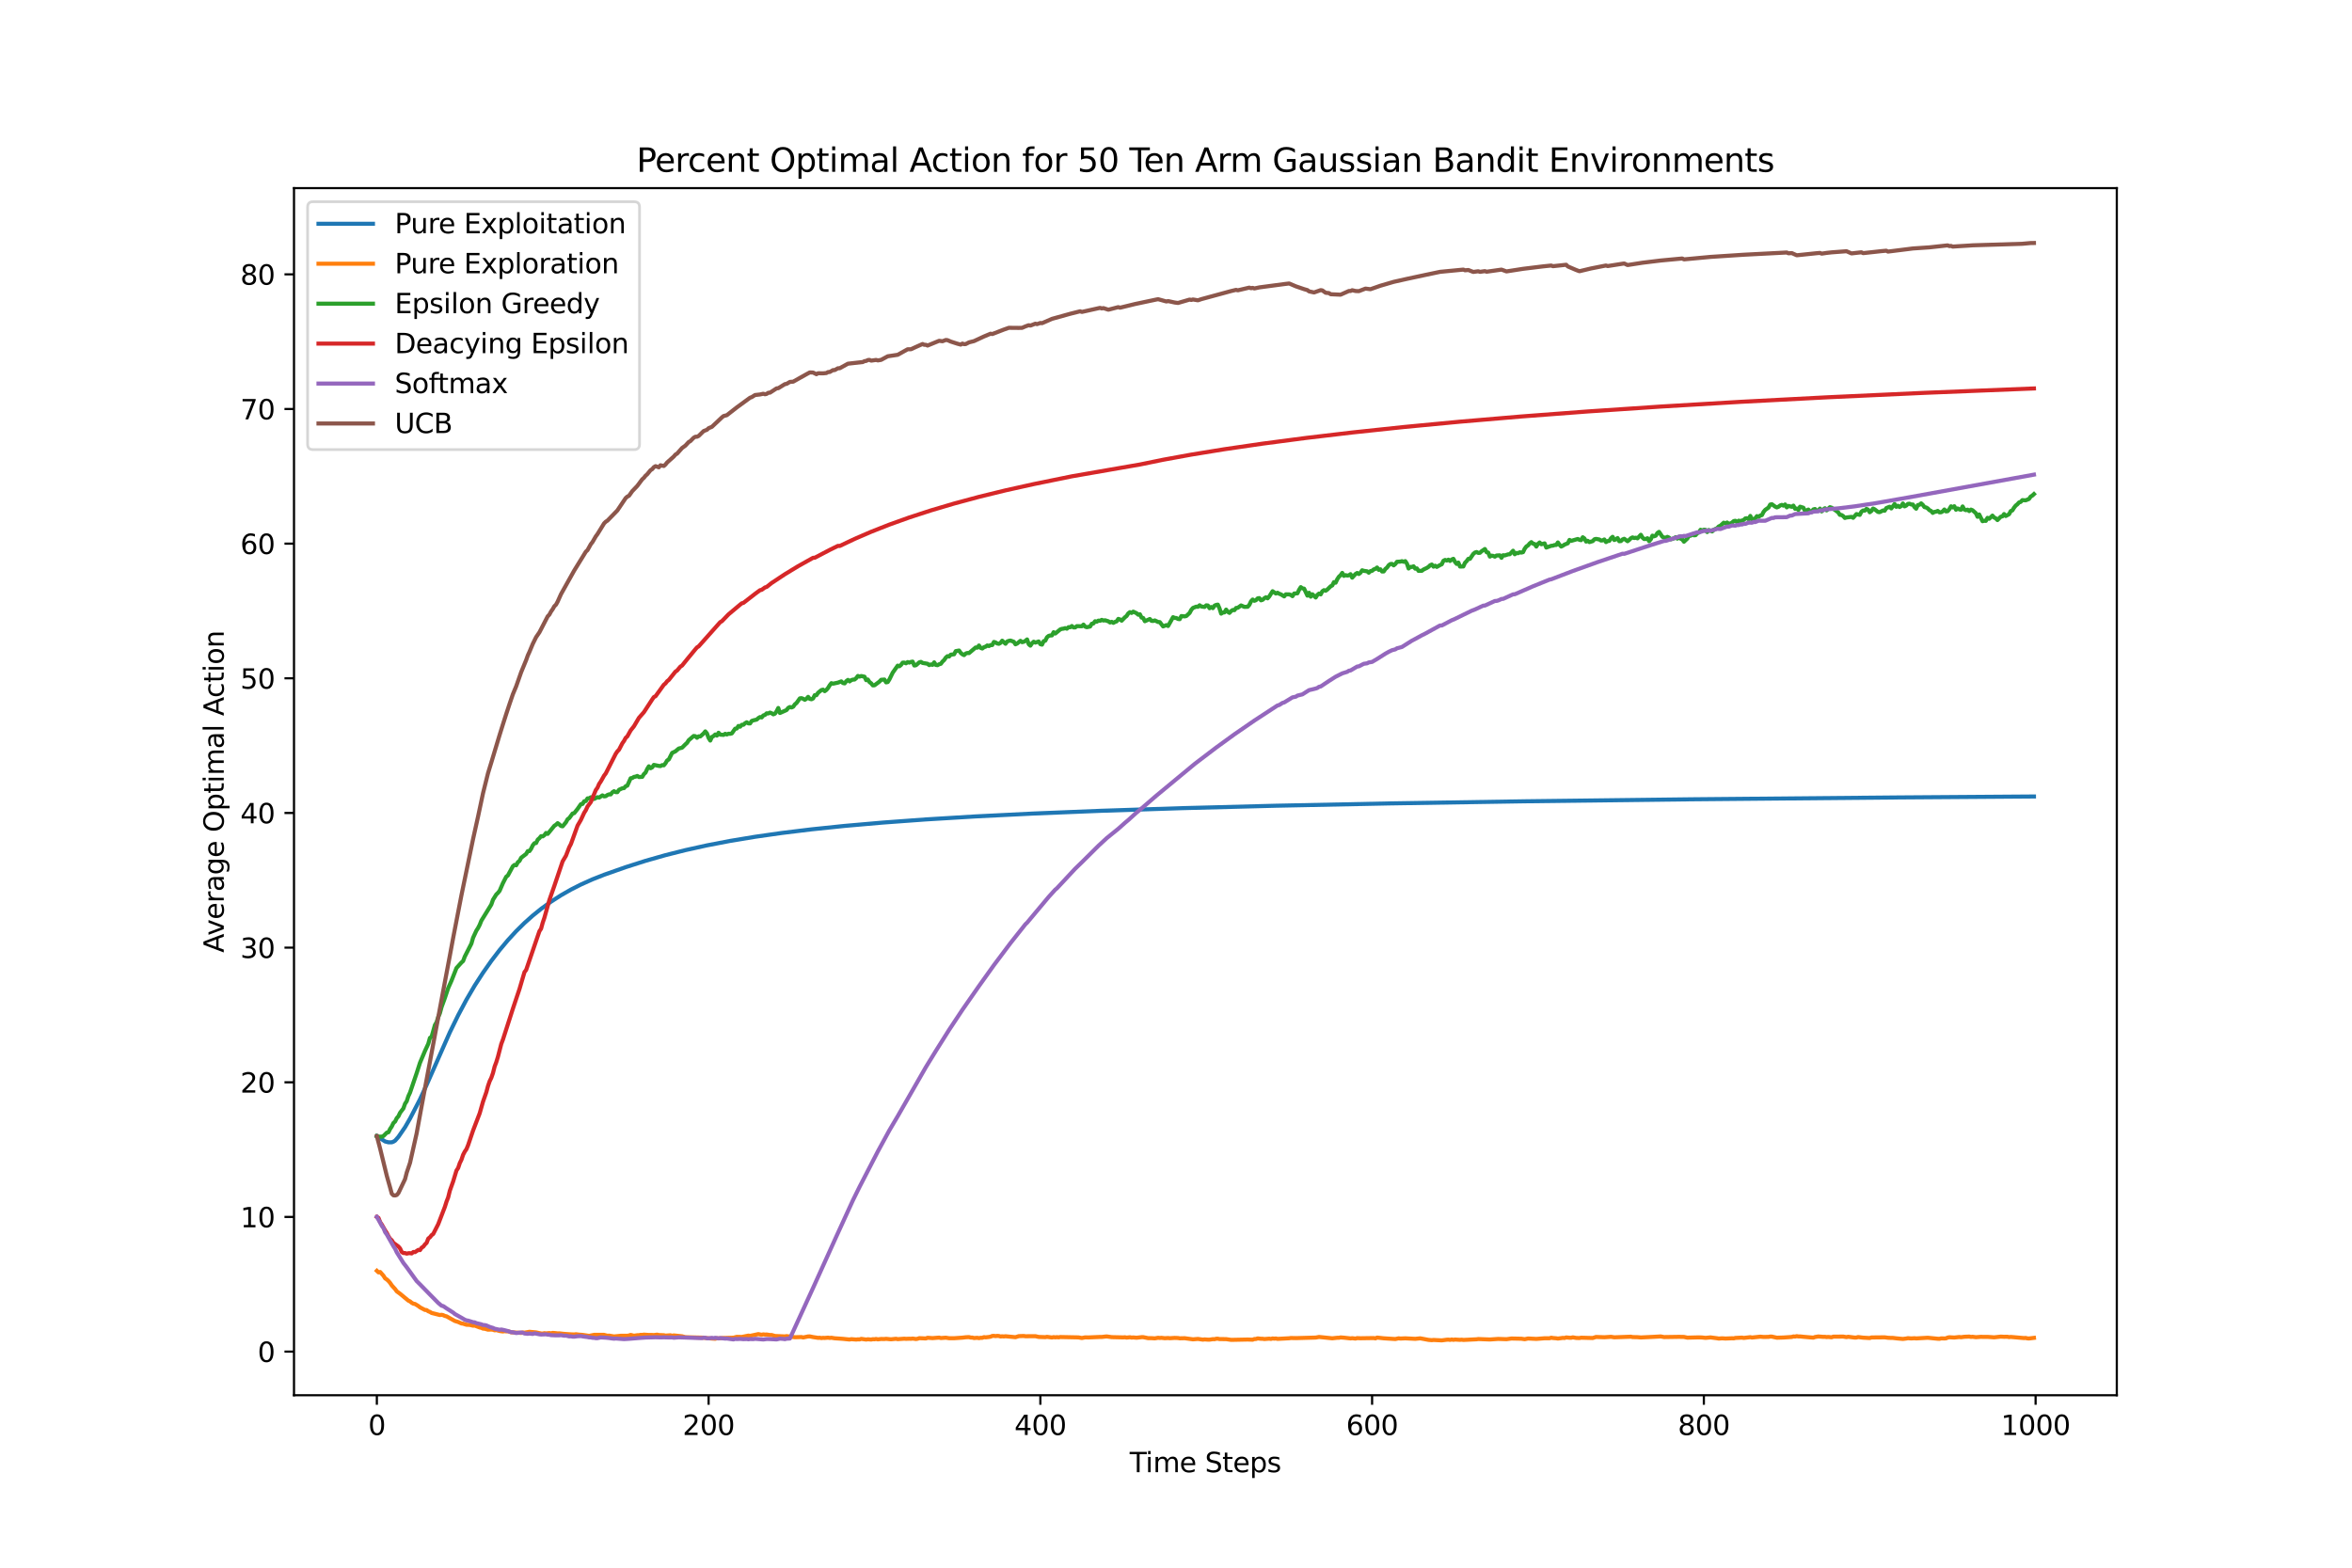 <?xml version="1.0" encoding="utf-8" standalone="no"?>
<!DOCTYPE svg PUBLIC "-//W3C//DTD SVG 1.1//EN"
  "http://www.w3.org/Graphics/SVG/1.1/DTD/svg11.dtd">
<svg height="576pt" version="1.1" viewBox="0 0 864 576" width="864pt" xmlns="http://www.w3.org/2000/svg" xmlns:xlink="http://www.w3.org/1999/xlink">
 <defs>
  <style type="text/css">*{stroke-linecap:butt;stroke-linejoin:round;}</style>
 </defs>
 <g id="figure_1">
  <g id="patch_1">
   <path d="M 0 576 
L 864 576 
L 864 0 
L 0 0 
z
" style="fill:#ffffff;"/>
  </g>
  <g id="axes_1">
   <g id="patch_2">
    <path d="M 108 512.64 
L 777.6 512.64 
L 777.6 69.12 
L 108 69.12 
z
" style="fill:#ffffff;"/>
   </g>
   <g id="matplotlib.axis_1">
    <g id="xtick_1">
     <g id="line2d_1">
      <defs>
       <path d="M 0 0 
L 0 3.5 
" id="m7223cdf582" style="stroke:#000000;stroke-width:0.8;"/>
      </defs>
      <g>
       <use style="stroke:#000000;stroke-width:0.8;" x="138.436" xlink:href="#m7223cdf582" y="512.64"/>
      </g>
     </g>
     <g id="text_1">
      <!-- 0 -->
      <g transform="translate(135.255 527.238)scale(0.1 -0.1)">
       <defs>
        <path d="M 2034 4250 
Q 1547 4250 1301 3770 
Q 1056 3291 1056 2328 
Q 1056 1369 1301 889 
Q 1547 409 2034 409 
Q 2525 409 2770 889 
Q 3016 1369 3016 2328 
Q 3016 3291 2770 3770 
Q 2525 4250 2034 4250 
z
M 2034 4750 
Q 2819 4750 3233 4129 
Q 3647 3509 3647 2328 
Q 3647 1150 3233 529 
Q 2819 -91 2034 -91 
Q 1250 -91 836 529 
Q 422 1150 422 2328 
Q 422 3509 836 4129 
Q 1250 4750 2034 4750 
z
" id="DejaVuSans-30" transform="scale(0.016)"/>
       </defs>
       <use xlink:href="#DejaVuSans-30"/>
      </g>
     </g>
    </g>
    <g id="xtick_2">
     <g id="line2d_2">
      <g>
       <use style="stroke:#000000;stroke-width:0.8;" x="260.304" xlink:href="#m7223cdf582" y="512.64"/>
      </g>
     </g>
     <g id="text_2">
      <!-- 200 -->
      <g transform="translate(250.76 527.238)scale(0.1 -0.1)">
       <defs>
        <path d="M 1228 531 
L 3431 531 
L 3431 0 
L 469 0 
L 469 531 
Q 828 903 1448 1529 
Q 2069 2156 2228 2338 
Q 2531 2678 2651 2914 
Q 2772 3150 2772 3378 
Q 2772 3750 2511 3984 
Q 2250 4219 1831 4219 
Q 1534 4219 1204 4116 
Q 875 4013 500 3803 
L 500 4441 
Q 881 4594 1212 4672 
Q 1544 4750 1819 4750 
Q 2544 4750 2975 4387 
Q 3406 4025 3406 3419 
Q 3406 3131 3298 2873 
Q 3191 2616 2906 2266 
Q 2828 2175 2409 1742 
Q 1991 1309 1228 531 
z
" id="DejaVuSans-32" transform="scale(0.016)"/>
       </defs>
       <use xlink:href="#DejaVuSans-32"/>
       <use x="63.623" xlink:href="#DejaVuSans-30"/>
       <use x="127.246" xlink:href="#DejaVuSans-30"/>
      </g>
     </g>
    </g>
    <g id="xtick_3">
     <g id="line2d_3">
      <g>
       <use style="stroke:#000000;stroke-width:0.8;" x="382.171" xlink:href="#m7223cdf582" y="512.64"/>
      </g>
     </g>
     <g id="text_3">
      <!-- 400 -->
      <g transform="translate(372.627 527.238)scale(0.1 -0.1)">
       <defs>
        <path d="M 2419 4116 
L 825 1625 
L 2419 1625 
L 2419 4116 
z
M 2253 4666 
L 3047 4666 
L 3047 1625 
L 3713 1625 
L 3713 1100 
L 3047 1100 
L 3047 0 
L 2419 0 
L 2419 1100 
L 313 1100 
L 313 1709 
L 2253 4666 
z
" id="DejaVuSans-34" transform="scale(0.016)"/>
       </defs>
       <use xlink:href="#DejaVuSans-34"/>
       <use x="63.623" xlink:href="#DejaVuSans-30"/>
       <use x="127.246" xlink:href="#DejaVuSans-30"/>
      </g>
     </g>
    </g>
    <g id="xtick_4">
     <g id="line2d_4">
      <g>
       <use style="stroke:#000000;stroke-width:0.8;" x="504.038" xlink:href="#m7223cdf582" y="512.64"/>
      </g>
     </g>
     <g id="text_4">
      <!-- 600 -->
      <g transform="translate(494.495 527.238)scale(0.1 -0.1)">
       <defs>
        <path d="M 2113 2584 
Q 1688 2584 1439 2293 
Q 1191 2003 1191 1497 
Q 1191 994 1439 701 
Q 1688 409 2113 409 
Q 2538 409 2786 701 
Q 3034 994 3034 1497 
Q 3034 2003 2786 2293 
Q 2538 2584 2113 2584 
z
M 3366 4563 
L 3366 3988 
Q 3128 4100 2886 4159 
Q 2644 4219 2406 4219 
Q 1781 4219 1451 3797 
Q 1122 3375 1075 2522 
Q 1259 2794 1537 2939 
Q 1816 3084 2150 3084 
Q 2853 3084 3261 2657 
Q 3669 2231 3669 1497 
Q 3669 778 3244 343 
Q 2819 -91 2113 -91 
Q 1303 -91 875 529 
Q 447 1150 447 2328 
Q 447 3434 972 4092 
Q 1497 4750 2381 4750 
Q 2619 4750 2861 4703 
Q 3103 4656 3366 4563 
z
" id="DejaVuSans-36" transform="scale(0.016)"/>
       </defs>
       <use xlink:href="#DejaVuSans-36"/>
       <use x="63.623" xlink:href="#DejaVuSans-30"/>
       <use x="127.246" xlink:href="#DejaVuSans-30"/>
      </g>
     </g>
    </g>
    <g id="xtick_5">
     <g id="line2d_5">
      <g>
       <use style="stroke:#000000;stroke-width:0.8;" x="625.906" xlink:href="#m7223cdf582" y="512.64"/>
      </g>
     </g>
     <g id="text_5">
      <!-- 800 -->
      <g transform="translate(616.362 527.238)scale(0.1 -0.1)">
       <defs>
        <path d="M 2034 2216 
Q 1584 2216 1326 1975 
Q 1069 1734 1069 1313 
Q 1069 891 1326 650 
Q 1584 409 2034 409 
Q 2484 409 2743 651 
Q 3003 894 3003 1313 
Q 3003 1734 2745 1975 
Q 2488 2216 2034 2216 
z
M 1403 2484 
Q 997 2584 770 2862 
Q 544 3141 544 3541 
Q 544 4100 942 4425 
Q 1341 4750 2034 4750 
Q 2731 4750 3128 4425 
Q 3525 4100 3525 3541 
Q 3525 3141 3298 2862 
Q 3072 2584 2669 2484 
Q 3125 2378 3379 2068 
Q 3634 1759 3634 1313 
Q 3634 634 3220 271 
Q 2806 -91 2034 -91 
Q 1263 -91 848 271 
Q 434 634 434 1313 
Q 434 1759 690 2068 
Q 947 2378 1403 2484 
z
M 1172 3481 
Q 1172 3119 1398 2916 
Q 1625 2713 2034 2713 
Q 2441 2713 2670 2916 
Q 2900 3119 2900 3481 
Q 2900 3844 2670 4047 
Q 2441 4250 2034 4250 
Q 1625 4250 1398 4047 
Q 1172 3844 1172 3481 
z
" id="DejaVuSans-38" transform="scale(0.016)"/>
       </defs>
       <use xlink:href="#DejaVuSans-38"/>
       <use x="63.623" xlink:href="#DejaVuSans-30"/>
       <use x="127.246" xlink:href="#DejaVuSans-30"/>
      </g>
     </g>
    </g>
    <g id="xtick_6">
     <g id="line2d_6">
      <g>
       <use style="stroke:#000000;stroke-width:0.8;" x="747.773" xlink:href="#m7223cdf582" y="512.64"/>
      </g>
     </g>
     <g id="text_6">
      <!-- 1000 -->
      <g transform="translate(735.048 527.238)scale(0.1 -0.1)">
       <defs>
        <path d="M 794 531 
L 1825 531 
L 1825 4091 
L 703 3866 
L 703 4441 
L 1819 4666 
L 2450 4666 
L 2450 531 
L 3481 531 
L 3481 0 
L 794 0 
L 794 531 
z
" id="DejaVuSans-31" transform="scale(0.016)"/>
       </defs>
       <use xlink:href="#DejaVuSans-31"/>
       <use x="63.623" xlink:href="#DejaVuSans-30"/>
       <use x="127.246" xlink:href="#DejaVuSans-30"/>
       <use x="190.869" xlink:href="#DejaVuSans-30"/>
      </g>
     </g>
    </g>
    <g id="text_7">
     <!-- Time Steps -->
     <g transform="translate(414.988 540.917)scale(0.1 -0.1)">
      <defs>
       <path d="M -19 4666 
L 3928 4666 
L 3928 4134 
L 2272 4134 
L 2272 0 
L 1638 0 
L 1638 4134 
L -19 4134 
L -19 4666 
z
" id="DejaVuSans-54" transform="scale(0.016)"/>
       <path d="M 603 3500 
L 1178 3500 
L 1178 0 
L 603 0 
L 603 3500 
z
M 603 4863 
L 1178 4863 
L 1178 4134 
L 603 4134 
L 603 4863 
z
" id="DejaVuSans-69" transform="scale(0.016)"/>
       <path d="M 3328 2828 
Q 3544 3216 3844 3400 
Q 4144 3584 4550 3584 
Q 5097 3584 5394 3201 
Q 5691 2819 5691 2113 
L 5691 0 
L 5113 0 
L 5113 2094 
Q 5113 2597 4934 2840 
Q 4756 3084 4391 3084 
Q 3944 3084 3684 2787 
Q 3425 2491 3425 1978 
L 3425 0 
L 2847 0 
L 2847 2094 
Q 2847 2600 2669 2842 
Q 2491 3084 2119 3084 
Q 1678 3084 1418 2786 
Q 1159 2488 1159 1978 
L 1159 0 
L 581 0 
L 581 3500 
L 1159 3500 
L 1159 2956 
Q 1356 3278 1631 3431 
Q 1906 3584 2284 3584 
Q 2666 3584 2933 3390 
Q 3200 3197 3328 2828 
z
" id="DejaVuSans-6d" transform="scale(0.016)"/>
       <path d="M 3597 1894 
L 3597 1613 
L 953 1613 
Q 991 1019 1311 708 
Q 1631 397 2203 397 
Q 2534 397 2845 478 
Q 3156 559 3463 722 
L 3463 178 
Q 3153 47 2828 -22 
Q 2503 -91 2169 -91 
Q 1331 -91 842 396 
Q 353 884 353 1716 
Q 353 2575 817 3079 
Q 1281 3584 2069 3584 
Q 2775 3584 3186 3129 
Q 3597 2675 3597 1894 
z
M 3022 2063 
Q 3016 2534 2758 2815 
Q 2500 3097 2075 3097 
Q 1594 3097 1305 2825 
Q 1016 2553 972 2059 
L 3022 2063 
z
" id="DejaVuSans-65" transform="scale(0.016)"/>
       <path id="DejaVuSans-20" transform="scale(0.016)"/>
       <path d="M 3425 4513 
L 3425 3897 
Q 3066 4069 2747 4153 
Q 2428 4238 2131 4238 
Q 1616 4238 1336 4038 
Q 1056 3838 1056 3469 
Q 1056 3159 1242 3001 
Q 1428 2844 1947 2747 
L 2328 2669 
Q 3034 2534 3370 2195 
Q 3706 1856 3706 1288 
Q 3706 609 3251 259 
Q 2797 -91 1919 -91 
Q 1588 -91 1214 -16 
Q 841 59 441 206 
L 441 856 
Q 825 641 1194 531 
Q 1563 422 1919 422 
Q 2459 422 2753 634 
Q 3047 847 3047 1241 
Q 3047 1584 2836 1778 
Q 2625 1972 2144 2069 
L 1759 2144 
Q 1053 2284 737 2584 
Q 422 2884 422 3419 
Q 422 4038 858 4394 
Q 1294 4750 2059 4750 
Q 2388 4750 2728 4690 
Q 3069 4631 3425 4513 
z
" id="DejaVuSans-53" transform="scale(0.016)"/>
       <path d="M 1172 4494 
L 1172 3500 
L 2356 3500 
L 2356 3053 
L 1172 3053 
L 1172 1153 
Q 1172 725 1289 603 
Q 1406 481 1766 481 
L 2356 481 
L 2356 0 
L 1766 0 
Q 1100 0 847 248 
Q 594 497 594 1153 
L 594 3053 
L 172 3053 
L 172 3500 
L 594 3500 
L 594 4494 
L 1172 4494 
z
" id="DejaVuSans-74" transform="scale(0.016)"/>
       <path d="M 1159 525 
L 1159 -1331 
L 581 -1331 
L 581 3500 
L 1159 3500 
L 1159 2969 
Q 1341 3281 1617 3432 
Q 1894 3584 2278 3584 
Q 2916 3584 3314 3078 
Q 3713 2572 3713 1747 
Q 3713 922 3314 415 
Q 2916 -91 2278 -91 
Q 1894 -91 1617 61 
Q 1341 213 1159 525 
z
M 3116 1747 
Q 3116 2381 2855 2742 
Q 2594 3103 2138 3103 
Q 1681 3103 1420 2742 
Q 1159 2381 1159 1747 
Q 1159 1113 1420 752 
Q 1681 391 2138 391 
Q 2594 391 2855 752 
Q 3116 1113 3116 1747 
z
" id="DejaVuSans-70" transform="scale(0.016)"/>
       <path d="M 2834 3397 
L 2834 2853 
Q 2591 2978 2328 3040 
Q 2066 3103 1784 3103 
Q 1356 3103 1142 2972 
Q 928 2841 928 2578 
Q 928 2378 1081 2264 
Q 1234 2150 1697 2047 
L 1894 2003 
Q 2506 1872 2764 1633 
Q 3022 1394 3022 966 
Q 3022 478 2636 193 
Q 2250 -91 1575 -91 
Q 1294 -91 989 -36 
Q 684 19 347 128 
L 347 722 
Q 666 556 975 473 
Q 1284 391 1588 391 
Q 1994 391 2212 530 
Q 2431 669 2431 922 
Q 2431 1156 2273 1281 
Q 2116 1406 1581 1522 
L 1381 1569 
Q 847 1681 609 1914 
Q 372 2147 372 2553 
Q 372 3047 722 3315 
Q 1072 3584 1716 3584 
Q 2034 3584 2315 3537 
Q 2597 3491 2834 3397 
z
" id="DejaVuSans-73" transform="scale(0.016)"/>
      </defs>
      <use xlink:href="#DejaVuSans-54"/>
      <use x="57.959" xlink:href="#DejaVuSans-69"/>
      <use x="85.742" xlink:href="#DejaVuSans-6d"/>
      <use x="183.154" xlink:href="#DejaVuSans-65"/>
      <use x="244.678" xlink:href="#DejaVuSans-20"/>
      <use x="276.465" xlink:href="#DejaVuSans-53"/>
      <use x="339.941" xlink:href="#DejaVuSans-74"/>
      <use x="379.15" xlink:href="#DejaVuSans-65"/>
      <use x="440.674" xlink:href="#DejaVuSans-70"/>
      <use x="504.15" xlink:href="#DejaVuSans-73"/>
     </g>
    </g>
   </g>
   <g id="matplotlib.axis_2">
    <g id="ytick_1">
     <g id="line2d_7">
      <defs>
       <path d="M 0 0 
L -3.5 0 
" id="m6e67d06f19" style="stroke:#000000;stroke-width:0.8;"/>
      </defs>
      <g>
       <use style="stroke:#000000;stroke-width:0.8;" x="108" xlink:href="#m6e67d06f19" y="496.606"/>
      </g>
     </g>
     <g id="text_8">
      <!-- 0 -->
      <g transform="translate(94.638 500.406)scale(0.1 -0.1)">
       <use xlink:href="#DejaVuSans-30"/>
      </g>
     </g>
    </g>
    <g id="ytick_2">
     <g id="line2d_8">
      <g>
       <use style="stroke:#000000;stroke-width:0.8;" x="108" xlink:href="#m6e67d06f19" y="447.13"/>
      </g>
     </g>
     <g id="text_9">
      <!-- 10 -->
      <g transform="translate(88.275 450.93)scale(0.1 -0.1)">
       <use xlink:href="#DejaVuSans-31"/>
       <use x="63.623" xlink:href="#DejaVuSans-30"/>
      </g>
     </g>
    </g>
    <g id="ytick_3">
     <g id="line2d_9">
      <g>
       <use style="stroke:#000000;stroke-width:0.8;" x="108" xlink:href="#m6e67d06f19" y="397.654"/>
      </g>
     </g>
     <g id="text_10">
      <!-- 20 -->
      <g transform="translate(88.275 401.454)scale(0.1 -0.1)">
       <use xlink:href="#DejaVuSans-32"/>
       <use x="63.623" xlink:href="#DejaVuSans-30"/>
      </g>
     </g>
    </g>
    <g id="ytick_4">
     <g id="line2d_10">
      <g>
       <use style="stroke:#000000;stroke-width:0.8;" x="108" xlink:href="#m6e67d06f19" y="348.178"/>
      </g>
     </g>
     <g id="text_11">
      <!-- 30 -->
      <g transform="translate(88.275 351.978)scale(0.1 -0.1)">
       <defs>
        <path d="M 2597 2516 
Q 3050 2419 3304 2112 
Q 3559 1806 3559 1356 
Q 3559 666 3084 287 
Q 2609 -91 1734 -91 
Q 1441 -91 1130 -33 
Q 819 25 488 141 
L 488 750 
Q 750 597 1062 519 
Q 1375 441 1716 441 
Q 2309 441 2620 675 
Q 2931 909 2931 1356 
Q 2931 1769 2642 2001 
Q 2353 2234 1838 2234 
L 1294 2234 
L 1294 2753 
L 1863 2753 
Q 2328 2753 2575 2939 
Q 2822 3125 2822 3475 
Q 2822 3834 2567 4026 
Q 2313 4219 1838 4219 
Q 1578 4219 1281 4162 
Q 984 4106 628 3988 
L 628 4550 
Q 988 4650 1302 4700 
Q 1616 4750 1894 4750 
Q 2613 4750 3031 4423 
Q 3450 4097 3450 3541 
Q 3450 3153 3228 2886 
Q 3006 2619 2597 2516 
z
" id="DejaVuSans-33" transform="scale(0.016)"/>
       </defs>
       <use xlink:href="#DejaVuSans-33"/>
       <use x="63.623" xlink:href="#DejaVuSans-30"/>
      </g>
     </g>
    </g>
    <g id="ytick_5">
     <g id="line2d_11">
      <g>
       <use style="stroke:#000000;stroke-width:0.8;" x="108" xlink:href="#m6e67d06f19" y="298.702"/>
      </g>
     </g>
     <g id="text_12">
      <!-- 40 -->
      <g transform="translate(88.275 302.502)scale(0.1 -0.1)">
       <use xlink:href="#DejaVuSans-34"/>
       <use x="63.623" xlink:href="#DejaVuSans-30"/>
      </g>
     </g>
    </g>
    <g id="ytick_6">
     <g id="line2d_12">
      <g>
       <use style="stroke:#000000;stroke-width:0.8;" x="108" xlink:href="#m6e67d06f19" y="249.226"/>
      </g>
     </g>
     <g id="text_13">
      <!-- 50 -->
      <g transform="translate(88.275 253.026)scale(0.1 -0.1)">
       <defs>
        <path d="M 691 4666 
L 3169 4666 
L 3169 4134 
L 1269 4134 
L 1269 2991 
Q 1406 3038 1543 3061 
Q 1681 3084 1819 3084 
Q 2600 3084 3056 2656 
Q 3513 2228 3513 1497 
Q 3513 744 3044 326 
Q 2575 -91 1722 -91 
Q 1428 -91 1123 -41 
Q 819 9 494 109 
L 494 744 
Q 775 591 1075 516 
Q 1375 441 1709 441 
Q 2250 441 2565 725 
Q 2881 1009 2881 1497 
Q 2881 1984 2565 2268 
Q 2250 2553 1709 2553 
Q 1456 2553 1204 2497 
Q 953 2441 691 2322 
L 691 4666 
z
" id="DejaVuSans-35" transform="scale(0.016)"/>
       </defs>
       <use xlink:href="#DejaVuSans-35"/>
       <use x="63.623" xlink:href="#DejaVuSans-30"/>
      </g>
     </g>
    </g>
    <g id="ytick_7">
     <g id="line2d_13">
      <g>
       <use style="stroke:#000000;stroke-width:0.8;" x="108" xlink:href="#m6e67d06f19" y="199.75"/>
      </g>
     </g>
     <g id="text_14">
      <!-- 60 -->
      <g transform="translate(88.275 203.55)scale(0.1 -0.1)">
       <use xlink:href="#DejaVuSans-36"/>
       <use x="63.623" xlink:href="#DejaVuSans-30"/>
      </g>
     </g>
    </g>
    <g id="ytick_8">
     <g id="line2d_14">
      <g>
       <use style="stroke:#000000;stroke-width:0.8;" x="108" xlink:href="#m6e67d06f19" y="150.274"/>
      </g>
     </g>
     <g id="text_15">
      <!-- 70 -->
      <g transform="translate(88.275 154.074)scale(0.1 -0.1)">
       <defs>
        <path d="M 525 4666 
L 3525 4666 
L 3525 4397 
L 1831 0 
L 1172 0 
L 2766 4134 
L 525 4134 
L 525 4666 
z
" id="DejaVuSans-37" transform="scale(0.016)"/>
       </defs>
       <use xlink:href="#DejaVuSans-37"/>
       <use x="63.623" xlink:href="#DejaVuSans-30"/>
      </g>
     </g>
    </g>
    <g id="ytick_9">
     <g id="line2d_15">
      <g>
       <use style="stroke:#000000;stroke-width:0.8;" x="108" xlink:href="#m6e67d06f19" y="100.798"/>
      </g>
     </g>
     <g id="text_16">
      <!-- 80 -->
      <g transform="translate(88.275 104.598)scale(0.1 -0.1)">
       <use xlink:href="#DejaVuSans-38"/>
       <use x="63.623" xlink:href="#DejaVuSans-30"/>
      </g>
     </g>
    </g>
    <g id="text_17">
     <!-- Average Optimal Action -->
     <g transform="translate(82.195 350.033)rotate(-90)scale(0.1 -0.1)">
      <defs>
       <path d="M 2188 4044 
L 1331 1722 
L 3047 1722 
L 2188 4044 
z
M 1831 4666 
L 2547 4666 
L 4325 0 
L 3669 0 
L 3244 1197 
L 1141 1197 
L 716 0 
L 50 0 
L 1831 4666 
z
" id="DejaVuSans-41" transform="scale(0.016)"/>
       <path d="M 191 3500 
L 800 3500 
L 1894 563 
L 2988 3500 
L 3597 3500 
L 2284 0 
L 1503 0 
L 191 3500 
z
" id="DejaVuSans-76" transform="scale(0.016)"/>
       <path d="M 2631 2963 
Q 2534 3019 2420 3045 
Q 2306 3072 2169 3072 
Q 1681 3072 1420 2755 
Q 1159 2438 1159 1844 
L 1159 0 
L 581 0 
L 581 3500 
L 1159 3500 
L 1159 2956 
Q 1341 3275 1631 3429 
Q 1922 3584 2338 3584 
Q 2397 3584 2469 3576 
Q 2541 3569 2628 3553 
L 2631 2963 
z
" id="DejaVuSans-72" transform="scale(0.016)"/>
       <path d="M 2194 1759 
Q 1497 1759 1228 1600 
Q 959 1441 959 1056 
Q 959 750 1161 570 
Q 1363 391 1709 391 
Q 2188 391 2477 730 
Q 2766 1069 2766 1631 
L 2766 1759 
L 2194 1759 
z
M 3341 1997 
L 3341 0 
L 2766 0 
L 2766 531 
Q 2569 213 2275 61 
Q 1981 -91 1556 -91 
Q 1019 -91 701 211 
Q 384 513 384 1019 
Q 384 1609 779 1909 
Q 1175 2209 1959 2209 
L 2766 2209 
L 2766 2266 
Q 2766 2663 2505 2880 
Q 2244 3097 1772 3097 
Q 1472 3097 1187 3025 
Q 903 2953 641 2809 
L 641 3341 
Q 956 3463 1253 3523 
Q 1550 3584 1831 3584 
Q 2591 3584 2966 3190 
Q 3341 2797 3341 1997 
z
" id="DejaVuSans-61" transform="scale(0.016)"/>
       <path d="M 2906 1791 
Q 2906 2416 2648 2759 
Q 2391 3103 1925 3103 
Q 1463 3103 1205 2759 
Q 947 2416 947 1791 
Q 947 1169 1205 825 
Q 1463 481 1925 481 
Q 2391 481 2648 825 
Q 2906 1169 2906 1791 
z
M 3481 434 
Q 3481 -459 3084 -895 
Q 2688 -1331 1869 -1331 
Q 1566 -1331 1297 -1286 
Q 1028 -1241 775 -1147 
L 775 -588 
Q 1028 -725 1275 -790 
Q 1522 -856 1778 -856 
Q 2344 -856 2625 -561 
Q 2906 -266 2906 331 
L 2906 616 
Q 2728 306 2450 153 
Q 2172 0 1784 0 
Q 1141 0 747 490 
Q 353 981 353 1791 
Q 353 2603 747 3093 
Q 1141 3584 1784 3584 
Q 2172 3584 2450 3431 
Q 2728 3278 2906 2969 
L 2906 3500 
L 3481 3500 
L 3481 434 
z
" id="DejaVuSans-67" transform="scale(0.016)"/>
       <path d="M 2522 4238 
Q 1834 4238 1429 3725 
Q 1025 3213 1025 2328 
Q 1025 1447 1429 934 
Q 1834 422 2522 422 
Q 3209 422 3611 934 
Q 4013 1447 4013 2328 
Q 4013 3213 3611 3725 
Q 3209 4238 2522 4238 
z
M 2522 4750 
Q 3503 4750 4090 4092 
Q 4678 3434 4678 2328 
Q 4678 1225 4090 567 
Q 3503 -91 2522 -91 
Q 1538 -91 948 565 
Q 359 1222 359 2328 
Q 359 3434 948 4092 
Q 1538 4750 2522 4750 
z
" id="DejaVuSans-4f" transform="scale(0.016)"/>
       <path d="M 603 4863 
L 1178 4863 
L 1178 0 
L 603 0 
L 603 4863 
z
" id="DejaVuSans-6c" transform="scale(0.016)"/>
       <path d="M 3122 3366 
L 3122 2828 
Q 2878 2963 2633 3030 
Q 2388 3097 2138 3097 
Q 1578 3097 1268 2742 
Q 959 2388 959 1747 
Q 959 1106 1268 751 
Q 1578 397 2138 397 
Q 2388 397 2633 464 
Q 2878 531 3122 666 
L 3122 134 
Q 2881 22 2623 -34 
Q 2366 -91 2075 -91 
Q 1284 -91 818 406 
Q 353 903 353 1747 
Q 353 2603 823 3093 
Q 1294 3584 2113 3584 
Q 2378 3584 2631 3529 
Q 2884 3475 3122 3366 
z
" id="DejaVuSans-63" transform="scale(0.016)"/>
       <path d="M 1959 3097 
Q 1497 3097 1228 2736 
Q 959 2375 959 1747 
Q 959 1119 1226 758 
Q 1494 397 1959 397 
Q 2419 397 2687 759 
Q 2956 1122 2956 1747 
Q 2956 2369 2687 2733 
Q 2419 3097 1959 3097 
z
M 1959 3584 
Q 2709 3584 3137 3096 
Q 3566 2609 3566 1747 
Q 3566 888 3137 398 
Q 2709 -91 1959 -91 
Q 1206 -91 779 398 
Q 353 888 353 1747 
Q 353 2609 779 3096 
Q 1206 3584 1959 3584 
z
" id="DejaVuSans-6f" transform="scale(0.016)"/>
       <path d="M 3513 2113 
L 3513 0 
L 2938 0 
L 2938 2094 
Q 2938 2591 2744 2837 
Q 2550 3084 2163 3084 
Q 1697 3084 1428 2787 
Q 1159 2491 1159 1978 
L 1159 0 
L 581 0 
L 581 3500 
L 1159 3500 
L 1159 2956 
Q 1366 3272 1645 3428 
Q 1925 3584 2291 3584 
Q 2894 3584 3203 3211 
Q 3513 2838 3513 2113 
z
" id="DejaVuSans-6e" transform="scale(0.016)"/>
      </defs>
      <use xlink:href="#DejaVuSans-41"/>
      <use x="62.533" xlink:href="#DejaVuSans-76"/>
      <use x="121.713" xlink:href="#DejaVuSans-65"/>
      <use x="183.236" xlink:href="#DejaVuSans-72"/>
      <use x="224.35" xlink:href="#DejaVuSans-61"/>
      <use x="285.629" xlink:href="#DejaVuSans-67"/>
      <use x="349.105" xlink:href="#DejaVuSans-65"/>
      <use x="410.629" xlink:href="#DejaVuSans-20"/>
      <use x="442.416" xlink:href="#DejaVuSans-4f"/>
      <use x="521.127" xlink:href="#DejaVuSans-70"/>
      <use x="584.604" xlink:href="#DejaVuSans-74"/>
      <use x="623.812" xlink:href="#DejaVuSans-69"/>
      <use x="651.596" xlink:href="#DejaVuSans-6d"/>
      <use x="749.008" xlink:href="#DejaVuSans-61"/>
      <use x="810.287" xlink:href="#DejaVuSans-6c"/>
      <use x="838.07" xlink:href="#DejaVuSans-20"/>
      <use x="869.857" xlink:href="#DejaVuSans-41"/>
      <use x="936.516" xlink:href="#DejaVuSans-63"/>
      <use x="991.496" xlink:href="#DejaVuSans-74"/>
      <use x="1030.705" xlink:href="#DejaVuSans-69"/>
      <use x="1058.488" xlink:href="#DejaVuSans-6f"/>
      <use x="1119.67" xlink:href="#DejaVuSans-6e"/>
     </g>
    </g>
   </g>
   <g id="line2d_16">
    <path clip-path="url(#pa26f4b2729)" d="M 138.436 417.445 
L 141.483 419.403 
L 142.702 419.713 
L 143.92 419.701 
L 144.53 419.472 
L 145.139 419.101 
L 146.358 417.708 
L 148.795 414.151 
L 150.623 410.981 
L 154.279 403.915 
L 156.716 398.609 
L 165.247 379.295 
L 168.294 373.05 
L 171.341 367.318 
L 174.387 362.112 
L 177.434 357.4 
L 180.481 353.059 
L 183.527 349.074 
L 186.574 345.435 
L 189.621 342.125 
L 192.667 339.122 
L 195.714 336.401 
L 198.761 333.939 
L 202.417 331.292 
L 206.073 328.942 
L 209.729 326.855 
L 213.385 324.998 
L 217.65 323.084 
L 221.915 321.403 
L 229.837 318.612 
L 237.149 316.28 
L 244.461 314.199 
L 251.773 312.358 
L 259.694 310.606 
L 268.225 308.967 
L 277.365 307.45 
L 287.114 306.059 
L 298.083 304.719 
L 310.269 303.455 
L 324.284 302.23 
L 340.127 301.072 
L 358.407 299.965 
L 379.734 298.903 
L 404.716 297.892 
L 433.965 296.939 
L 468.697 296.04 
L 510.132 295.198 
L 560.097 294.411 
L 621.64 293.674 
L 697.807 292.992 
L 747.164 292.644 
L 747.164 292.644 
" style="fill:none;stroke:#1f77b4;stroke-linecap:square;stroke-width:1.5;"/>
   </g>
   <g id="line2d_17">
    <path clip-path="url(#pa26f4b2729)" d="M 138.436 466.921 
L 139.046 467.503 
L 139.655 467.351 
L 140.874 468.746 
L 141.483 469.709 
L 142.092 470.099 
L 142.702 470.653 
L 143.311 471.369 
L 143.92 472.281 
L 145.139 473.619 
L 145.748 474.461 
L 146.967 475.349 
L 150.014 477.879 
L 150.623 478.152 
L 151.232 478.664 
L 151.842 478.996 
L 152.451 479.105 
L 153.67 479.854 
L 154.279 480.338 
L 156.107 481.304 
L 156.716 481.341 
L 157.326 481.794 
L 157.935 482.022 
L 158.544 482.4 
L 161.591 483.17 
L 162.2 483.077 
L 162.81 483.219 
L 163.419 483.504 
L 164.029 483.648 
L 167.075 485.343 
L 168.294 485.718 
L 169.513 486.267 
L 170.122 486.343 
L 171.341 486.734 
L 172.559 486.793 
L 173.778 487.086 
L 174.387 487.039 
L 176.215 487.74 
L 176.825 487.87 
L 177.434 488.165 
L 178.043 488.196 
L 179.262 488.544 
L 180.481 488.503 
L 181.09 488.569 
L 181.699 488.793 
L 182.309 488.695 
L 183.527 489.037 
L 184.746 489.21 
L 185.355 489.087 
L 185.965 489.171 
L 186.574 489.109 
L 187.793 489.517 
L 190.839 489.685 
L 191.449 489.749 
L 192.058 489.578 
L 192.667 489.642 
L 194.495 489.331 
L 196.933 489.548 
L 198.761 489.949 
L 199.37 489.98 
L 199.979 489.836 
L 200.589 489.917 
L 201.807 489.785 
L 202.417 489.888 
L 203.026 489.734 
L 204.245 489.837 
L 204.854 489.926 
L 205.463 489.898 
L 206.682 490.04 
L 207.901 490.147 
L 209.729 490.268 
L 210.947 490.319 
L 211.557 490.229 
L 212.775 490.38 
L 213.994 490.463 
L 215.822 490.74 
L 216.431 490.826 
L 218.259 490.445 
L 221.915 490.453 
L 223.134 490.786 
L 223.743 490.734 
L 225.571 491.04 
L 228.009 490.794 
L 229.228 490.797 
L 230.446 490.785 
L 231.056 490.689 
L 231.665 490.472 
L 232.884 490.785 
L 234.102 490.586 
L 234.712 490.58 
L 235.321 490.45 
L 235.93 490.47 
L 236.54 490.375 
L 238.368 490.494 
L 239.586 490.494 
L 240.196 490.535 
L 241.414 490.377 
L 242.024 490.523 
L 243.852 490.588 
L 244.461 490.733 
L 246.289 490.605 
L 246.898 490.795 
L 247.508 490.662 
L 250.554 490.974 
L 251.773 491.314 
L 256.038 491.429 
L 258.476 491.483 
L 259.694 491.677 
L 262.741 491.89 
L 263.35 491.698 
L 263.96 491.754 
L 265.178 491.636 
L 269.444 491.495 
L 270.662 491.188 
L 272.49 491.223 
L 274.928 490.728 
L 275.537 490.825 
L 278.584 490.177 
L 279.802 490.427 
L 280.412 490.275 
L 281.021 490.362 
L 281.63 490.324 
L 282.849 490.522 
L 283.458 490.513 
L 284.677 490.864 
L 288.333 491.026 
L 288.943 490.918 
L 291.989 491.33 
L 294.427 491.256 
L 295.036 491.418 
L 296.864 491.034 
L 297.473 491.026 
L 298.692 491.273 
L 300.52 491.554 
L 301.129 491.518 
L 301.739 491.638 
L 302.348 491.552 
L 302.957 491.592 
L 304.176 491.481 
L 304.785 491.588 
L 305.395 491.515 
L 306.613 491.713 
L 307.832 491.791 
L 309.66 491.921 
L 310.879 492.047 
L 312.097 492.166 
L 312.707 492.036 
L 314.535 492.18 
L 315.144 492.103 
L 315.753 492.138 
L 316.363 491.923 
L 318.191 492.186 
L 318.8 492.071 
L 320.019 492.178 
L 320.628 492.044 
L 321.237 492.076 
L 321.847 491.959 
L 322.456 492.111 
L 323.675 491.967 
L 324.893 491.988 
L 325.503 491.91 
L 326.721 492.034 
L 327.331 492.085 
L 329.159 491.893 
L 329.768 492.035 
L 332.205 491.861 
L 332.815 491.916 
L 334.033 491.867 
L 334.643 491.899 
L 335.252 491.815 
L 336.471 491.983 
L 337.08 491.883 
L 337.689 491.665 
L 340.127 491.773 
L 340.736 491.523 
L 342.564 491.657 
L 345.001 491.465 
L 345.611 491.626 
L 347.439 491.498 
L 348.657 491.683 
L 350.486 491.69 
L 353.532 491.48 
L 354.751 491.334 
L 355.97 491.277 
L 356.579 491.454 
L 357.188 491.453 
L 357.798 491.622 
L 359.016 491.533 
L 359.626 491.662 
L 360.235 491.531 
L 360.844 491.54 
L 361.454 491.286 
L 362.063 491.372 
L 363.282 491.236 
L 363.891 491.125 
L 364.5 490.857 
L 365.11 490.821 
L 365.719 490.921 
L 366.328 490.828 
L 366.938 490.873 
L 367.547 491.057 
L 368.156 490.982 
L 368.766 491.042 
L 369.375 490.965 
L 373.031 491.316 
L 374.25 490.928 
L 376.078 490.865 
L 376.687 490.966 
L 380.343 490.938 
L 381.562 491.218 
L 383.999 491.296 
L 384.608 491.179 
L 386.436 491.424 
L 387.046 491.281 
L 387.655 491.372 
L 388.264 491.294 
L 388.874 491.371 
L 389.483 491.25 
L 396.186 491.387 
L 397.404 491.616 
L 398.623 491.376 
L 399.842 491.403 
L 401.06 491.35 
L 404.107 491.219 
L 404.716 491.232 
L 405.935 491.084 
L 406.544 491.029 
L 408.372 491.294 
L 412.638 491.391 
L 413.247 491.339 
L 413.857 491.466 
L 415.075 491.327 
L 415.685 491.455 
L 416.294 491.403 
L 417.513 491.514 
L 419.341 491.303 
L 419.95 491.295 
L 421.778 491.664 
L 422.997 491.66 
L 424.215 491.741 
L 425.434 491.525 
L 426.043 491.6 
L 426.653 491.544 
L 427.871 491.686 
L 429.09 491.616 
L 429.699 491.688 
L 431.527 491.576 
L 432.746 491.614 
L 433.355 491.728 
L 435.183 491.686 
L 438.23 492.099 
L 440.058 491.947 
L 441.886 492.212 
L 442.495 492.126 
L 443.714 492.21 
L 444.323 492.214 
L 445.542 492.03 
L 446.151 492.055 
L 446.761 491.888 
L 447.37 491.865 
L 447.979 492.008 
L 450.417 492.028 
L 452.245 492.295 
L 458.338 492.169 
L 460.166 492.237 
L 460.775 491.988 
L 461.385 491.974 
L 461.994 491.758 
L 463.213 491.896 
L 463.822 491.889 
L 464.431 491.994 
L 466.259 491.85 
L 466.869 491.952 
L 467.478 491.773 
L 468.087 491.848 
L 468.697 491.788 
L 469.306 491.932 
L 473.571 491.705 
L 474.181 491.61 
L 476.009 491.653 
L 483.321 491.453 
L 484.54 491.225 
L 489.414 491.723 
L 491.242 491.523 
L 491.852 491.53 
L 492.461 491.395 
L 493.68 491.491 
L 496.117 491.757 
L 496.726 491.679 
L 497.945 491.822 
L 498.554 491.646 
L 499.773 491.704 
L 504.648 491.628 
L 505.257 491.754 
L 505.866 491.452 
L 508.304 491.721 
L 512.569 491.987 
L 513.788 491.722 
L 514.397 491.81 
L 516.225 491.731 
L 519.881 491.915 
L 521.709 491.731 
L 522.928 491.953 
L 524.756 492.3 
L 525.974 492.403 
L 526.584 492.326 
L 529.63 492.48 
L 531.458 492.239 
L 532.068 492.207 
L 532.677 492.305 
L 533.286 492.157 
L 533.896 492.286 
L 534.505 492.176 
L 536.333 492.287 
L 536.943 492.229 
L 537.552 492.321 
L 542.427 492.083 
L 543.036 491.99 
L 547.301 492.158 
L 550.348 491.944 
L 553.395 492.047 
L 555.223 491.798 
L 558.879 491.875 
L 560.097 492.054 
L 561.316 491.792 
L 564.363 491.94 
L 567.409 491.707 
L 569.237 491.701 
L 569.847 491.497 
L 570.456 491.616 
L 571.675 491.708 
L 572.284 491.815 
L 574.112 491.563 
L 574.721 491.615 
L 575.331 491.401 
L 576.549 491.515 
L 577.159 491.519 
L 577.768 491.365 
L 578.987 491.585 
L 580.205 491.628 
L 580.815 491.498 
L 585.08 491.611 
L 586.299 491.224 
L 589.345 491.334 
L 591.783 491.172 
L 593.001 491.36 
L 599.095 491.132 
L 599.704 491.267 
L 601.532 491.305 
L 602.751 491.407 
L 607.626 491.173 
L 610.063 491.031 
L 611.282 491.266 
L 616.766 491.18 
L 618.594 491.215 
L 619.812 491.481 
L 624.078 491.375 
L 625.296 491.424 
L 626.515 491.561 
L 628.343 491.388 
L 630.78 491.704 
L 631.39 491.817 
L 632.608 491.72 
L 633.827 491.801 
L 636.264 491.706 
L 636.874 491.741 
L 637.483 491.586 
L 639.92 491.468 
L 640.53 491.586 
L 642.967 491.304 
L 643.576 491.442 
L 646.623 491.123 
L 647.842 491.231 
L 649.67 491.198 
L 650.279 491.079 
L 650.888 491.097 
L 652.716 491.503 
L 655.154 491.425 
L 658.2 491.226 
L 658.81 491.034 
L 659.419 491.089 
L 660.029 490.933 
L 660.638 491.04 
L 661.247 491.03 
L 662.466 491.163 
L 666.122 491.479 
L 666.731 491.249 
L 667.95 491.046 
L 669.778 491.192 
L 670.387 491.173 
L 670.997 491.272 
L 671.606 491.211 
L 672.825 491.348 
L 673.434 491.121 
L 677.09 491.087 
L 678.309 491.293 
L 678.918 491.151 
L 681.355 491.463 
L 681.965 491.439 
L 682.574 491.255 
L 684.402 491.485 
L 686.839 491.62 
L 687.449 491.412 
L 692.323 491.36 
L 693.542 491.525 
L 694.761 491.578 
L 695.37 491.58 
L 696.589 491.729 
L 697.807 491.846 
L 699.026 491.954 
L 700.245 491.802 
L 700.854 491.668 
L 702.073 491.767 
L 703.291 491.691 
L 703.901 491.76 
L 708.166 491.519 
L 711.822 491.881 
L 712.431 491.913 
L 713.041 491.749 
L 714.259 491.772 
L 714.869 491.735 
L 715.478 491.45 
L 716.087 491.339 
L 717.915 491.436 
L 719.743 491.239 
L 720.353 491.329 
L 721.571 491.164 
L 723.4 491.083 
L 724.009 491.215 
L 724.618 491.155 
L 725.837 491.317 
L 727.665 491.176 
L 728.884 491.212 
L 730.102 491.191 
L 732.54 491.366 
L 734.977 491.102 
L 736.196 491.171 
L 737.414 491.15 
L 738.024 491.286 
L 738.633 491.213 
L 743.508 491.635 
L 744.117 491.586 
L 744.726 491.739 
L 745.336 491.777 
L 747.164 491.557 
L 747.164 491.557 
" style="fill:none;stroke:#ff7f0e;stroke-linecap:square;stroke-width:1.5;"/>
   </g>
   <g id="line2d_18">
    <path clip-path="url(#pa26f4b2729)" d="M 138.436 417.445 
L 139.046 417.639 
L 140.264 417.624 
L 140.874 417.384 
L 142.092 416.158 
L 142.702 416.014 
L 143.311 414.777 
L 143.92 413.872 
L 144.53 412.601 
L 145.139 412.08 
L 145.748 410.828 
L 146.358 410.145 
L 146.967 408.853 
L 148.186 407.255 
L 148.795 405.521 
L 149.404 404.62 
L 150.014 402.756 
L 150.623 401.447 
L 153.06 394.287 
L 154.279 390.498 
L 156.107 386.149 
L 157.326 383.518 
L 157.935 381.344 
L 158.544 380.911 
L 159.763 376.635 
L 160.372 375.603 
L 160.982 373.69 
L 161.591 372.292 
L 162.2 370.046 
L 163.419 366.685 
L 164.638 363.059 
L 165.857 360.316 
L 167.685 355.672 
L 169.513 353.647 
L 170.122 353.111 
L 170.731 351.48 
L 172.559 347.894 
L 173.169 346.694 
L 173.778 344.569 
L 174.997 341.931 
L 175.606 340.987 
L 176.215 339.803 
L 176.825 338.276 
L 180.481 332.349 
L 181.09 330.603 
L 182.309 328.647 
L 182.918 328.055 
L 183.527 327.308 
L 184.746 324.494 
L 185.965 322.123 
L 186.574 321.656 
L 188.402 318.275 
L 189.011 317.78 
L 189.621 317.927 
L 190.23 316.785 
L 190.839 316.317 
L 191.449 315.154 
L 193.277 313.754 
L 193.886 312.717 
L 194.495 312.714 
L 195.105 311.847 
L 195.714 310.588 
L 196.323 309.827 
L 196.933 309.75 
L 197.542 308.494 
L 198.151 307.968 
L 198.761 307.217 
L 199.37 307.302 
L 199.979 306.858 
L 200.589 306.037 
L 201.198 306.395 
L 203.635 303.414 
L 204.245 303.019 
L 204.854 302.448 
L 205.463 302.899 
L 206.073 303.489 
L 206.682 303.6 
L 207.901 302.122 
L 208.51 301.004 
L 209.119 300.572 
L 210.338 298.906 
L 210.947 298.759 
L 212.166 297.221 
L 213.385 295.465 
L 213.994 295.387 
L 214.603 294.402 
L 215.213 294.324 
L 215.822 293.346 
L 216.431 293.313 
L 217.041 292.939 
L 217.65 293.067 
L 218.259 293.541 
L 219.478 292.905 
L 220.087 293.049 
L 221.306 292.241 
L 221.915 292.607 
L 222.525 292.528 
L 223.134 292.099 
L 223.743 291.86 
L 224.353 291.88 
L 224.962 291.105 
L 225.571 290.708 
L 226.181 291.048 
L 226.79 291.048 
L 227.4 290.181 
L 228.618 289.627 
L 229.228 289.571 
L 229.837 288.876 
L 230.446 288.661 
L 231.665 285.953 
L 232.274 285.85 
L 232.884 285.451 
L 233.493 285.353 
L 234.102 285.093 
L 234.712 285.497 
L 235.93 285.432 
L 236.54 284.424 
L 237.149 283.858 
L 237.758 282.514 
L 238.368 281.552 
L 238.977 282.264 
L 239.586 281.954 
L 240.196 281.033 
L 242.024 281.413 
L 242.633 281.471 
L 243.242 281.119 
L 243.852 281.187 
L 244.461 280.445 
L 245.07 279.413 
L 245.68 279.051 
L 246.898 276.633 
L 248.117 276.059 
L 249.336 275.026 
L 250.554 274.714 
L 251.773 273.49 
L 252.382 272.947 
L 252.992 271.976 
L 254.82 270.414 
L 255.429 270.494 
L 256.038 271.08 
L 256.648 270.553 
L 257.257 270.574 
L 258.476 269.482 
L 259.085 268.731 
L 259.694 269.456 
L 260.304 271.128 
L 260.913 272.096 
L 261.522 270.78 
L 262.132 270.437 
L 262.741 269.867 
L 263.35 270.272 
L 263.96 269.22 
L 264.569 269.919 
L 265.788 270.014 
L 266.397 269.618 
L 267.006 269.86 
L 267.616 269.584 
L 268.225 269.618 
L 268.834 269.461 
L 270.053 267.739 
L 270.662 267.664 
L 271.272 266.73 
L 271.881 267.002 
L 272.49 266.305 
L 273.1 266.29 
L 273.709 265.726 
L 274.318 265.382 
L 274.928 265.797 
L 275.537 265.806 
L 276.146 264.884 
L 276.756 264.674 
L 277.974 264.389 
L 278.584 263.833 
L 279.193 263.459 
L 279.802 263.601 
L 280.412 262.853 
L 281.021 262.675 
L 281.63 262.085 
L 282.24 262.141 
L 282.849 261.82 
L 283.458 262.054 
L 284.068 262.463 
L 284.677 262.214 
L 285.286 261.331 
L 285.896 260.13 
L 286.505 261.965 
L 288.943 260.889 
L 289.552 260.098 
L 290.161 259.77 
L 290.771 259.933 
L 291.38 259.667 
L 291.989 258.799 
L 292.599 258.298 
L 293.817 256.606 
L 294.427 256.516 
L 295.036 256.749 
L 295.645 257.113 
L 296.255 256.735 
L 296.864 256.04 
L 297.473 256.78 
L 298.083 256.925 
L 298.692 256.615 
L 299.301 255.397 
L 299.911 255.435 
L 300.52 254.535 
L 301.739 253.542 
L 302.348 253.39 
L 302.957 253.95 
L 303.567 253.493 
L 304.176 252.783 
L 304.785 251.788 
L 305.395 251.013 
L 306.004 251.2 
L 307.832 250.809 
L 309.051 250.351 
L 309.66 250.963 
L 310.269 251.094 
L 310.879 250.28 
L 311.488 249.814 
L 312.097 250.361 
L 312.707 249.896 
L 313.316 249.71 
L 313.925 249.667 
L 314.535 249.163 
L 315.144 248.36 
L 315.753 248.605 
L 316.363 248.379 
L 317.581 248.637 
L 318.191 249.909 
L 318.8 249.676 
L 319.409 250.622 
L 320.019 251.059 
L 320.628 251.819 
L 321.237 251.795 
L 323.065 250.433 
L 323.675 249.773 
L 324.893 249.68 
L 325.503 250.716 
L 326.112 250.601 
L 326.721 249.624 
L 327.94 247.147 
L 329.768 244.564 
L 330.377 244.805 
L 330.987 244.299 
L 331.596 243.468 
L 332.205 243.453 
L 332.815 243.719 
L 333.424 243.258 
L 334.033 243.459 
L 334.643 243.197 
L 335.252 243.094 
L 335.861 244.52 
L 336.471 244.428 
L 337.689 243.358 
L 338.299 243.191 
L 338.908 243.577 
L 340.736 243.877 
L 341.345 244.376 
L 341.955 244.136 
L 342.564 244.281 
L 343.173 243.362 
L 343.783 244.312 
L 344.392 244.399 
L 345.001 244.06 
L 345.611 243.897 
L 346.22 243.071 
L 346.829 242.515 
L 347.439 241.619 
L 348.048 241.095 
L 348.657 241.215 
L 349.267 240.536 
L 350.486 240.397 
L 351.095 239.235 
L 352.314 239.018 
L 352.923 239.892 
L 353.532 240.397 
L 354.142 240.699 
L 354.751 240.116 
L 355.36 239.917 
L 355.97 239.957 
L 358.407 237.891 
L 359.016 237.967 
L 359.626 237.17 
L 360.235 238.054 
L 360.844 238.277 
L 361.454 237.794 
L 362.063 237.598 
L 362.672 237.154 
L 363.282 237.366 
L 363.891 237.025 
L 364.5 237.007 
L 365.11 235.862 
L 365.719 236.045 
L 366.328 236.429 
L 366.938 236.546 
L 367.547 236.213 
L 368.156 235.401 
L 369.375 236.532 
L 369.984 235.693 
L 370.594 235.461 
L 371.203 235.354 
L 372.422 235.795 
L 373.031 236.725 
L 373.64 236.451 
L 374.859 235.454 
L 375.468 235.943 
L 376.078 235.802 
L 376.687 235.469 
L 377.296 234.94 
L 377.906 236.7 
L 378.515 237.222 
L 379.124 236.332 
L 379.734 235.775 
L 380.343 236.107 
L 381.562 235.685 
L 382.171 236.681 
L 382.78 236.851 
L 383.39 235.571 
L 383.999 235.383 
L 384.608 234.148 
L 385.218 233.645 
L 385.827 233.48 
L 386.436 233.461 
L 387.046 232.277 
L 387.655 232.772 
L 389.483 231.26 
L 390.092 231.049 
L 390.702 230.977 
L 391.311 230.786 
L 391.92 230.998 
L 392.53 230.429 
L 393.139 230.474 
L 393.748 230.014 
L 394.358 230.536 
L 394.967 230.532 
L 395.576 230.053 
L 397.404 230.102 
L 398.014 229.492 
L 398.623 230.243 
L 399.232 230.447 
L 400.451 230.198 
L 401.06 229.175 
L 401.67 229.072 
L 402.279 228.254 
L 402.888 228.435 
L 403.498 228.029 
L 404.107 228.099 
L 404.716 227.751 
L 405.326 227.997 
L 405.935 227.895 
L 407.154 228.278 
L 407.763 228.713 
L 408.372 228.46 
L 408.982 228.852 
L 409.591 228.508 
L 410.2 228.296 
L 410.81 227.394 
L 411.419 227.589 
L 412.029 228.052 
L 413.247 226.797 
L 413.857 226.323 
L 414.466 225.385 
L 415.075 224.921 
L 415.685 225.201 
L 416.294 224.727 
L 417.513 225.308 
L 418.122 225.853 
L 418.731 225.683 
L 419.341 226.916 
L 419.95 227.066 
L 420.559 228.249 
L 422.387 227.433 
L 422.997 228.107 
L 423.606 228.153 
L 424.215 227.951 
L 425.434 228.536 
L 426.043 228.57 
L 427.262 230.152 
L 428.481 229.677 
L 429.09 230.006 
L 430.918 226.761 
L 431.527 227.039 
L 432.137 227.069 
L 432.746 227.429 
L 433.355 227.499 
L 433.965 226.354 
L 435.183 226.472 
L 435.793 226.343 
L 437.011 225.201 
L 437.621 224.062 
L 438.23 223.366 
L 439.449 222.891 
L 440.058 222.957 
L 440.667 222.39 
L 441.277 222.828 
L 442.495 223.005 
L 443.105 222.418 
L 443.714 222.471 
L 444.323 223.477 
L 444.933 223.03 
L 445.542 223.445 
L 446.151 222.523 
L 446.761 222.252 
L 447.37 222.151 
L 447.979 223.533 
L 448.589 225.465 
L 449.198 225.069 
L 449.807 224.999 
L 450.417 223.983 
L 451.026 224.809 
L 451.635 225.183 
L 452.245 224.52 
L 452.854 224.121 
L 453.463 224.189 
L 454.073 223.374 
L 454.682 223.324 
L 455.901 222.447 
L 457.119 222.98 
L 458.338 222.935 
L 458.947 222.229 
L 459.557 220.947 
L 460.166 220.28 
L 460.775 220.747 
L 461.385 220.517 
L 461.994 219.861 
L 462.603 219.748 
L 463.213 220.57 
L 463.822 220.383 
L 464.431 219.823 
L 465.041 219.443 
L 465.65 219.842 
L 466.259 219.151 
L 467.478 217.226 
L 468.697 218.072 
L 469.306 217.786 
L 469.915 218.157 
L 470.525 218.38 
L 471.743 219.129 
L 472.353 218.373 
L 473.571 218.382 
L 474.181 218.595 
L 474.79 219.045 
L 475.4 218.07 
L 476.618 217.994 
L 477.228 216.687 
L 477.837 215.726 
L 478.446 216.183 
L 479.056 216.286 
L 480.274 218.852 
L 480.884 217.796 
L 481.493 219.228 
L 482.102 218.346 
L 483.321 219.534 
L 483.93 218.576 
L 484.54 218.079 
L 485.149 218.397 
L 485.758 217.236 
L 486.368 216.833 
L 486.977 217.048 
L 487.586 216.616 
L 488.805 215.424 
L 489.414 215.096 
L 490.024 213.878 
L 490.633 214.107 
L 491.242 212.812 
L 491.852 211.892 
L 492.461 211.354 
L 493.07 210.493 
L 493.68 211.59 
L 494.289 211.326 
L 494.898 211.472 
L 495.508 211.389 
L 496.117 210.962 
L 496.726 212.241 
L 497.945 210.897 
L 498.554 210.52 
L 499.164 210.908 
L 499.773 210.416 
L 500.382 209.536 
L 500.992 209.74 
L 502.21 209.909 
L 502.82 210.425 
L 503.429 209.84 
L 504.038 209.736 
L 504.648 209.2 
L 505.257 209.019 
L 505.866 208.515 
L 506.476 209.374 
L 507.085 209.172 
L 507.694 209.983 
L 508.304 209.961 
L 508.913 209.048 
L 509.522 208.543 
L 510.132 207.689 
L 510.741 207.227 
L 511.35 207.193 
L 511.96 207.73 
L 512.569 207.233 
L 513.178 206.409 
L 514.397 206.35 
L 515.006 206.186 
L 515.616 206.418 
L 516.225 206.173 
L 516.834 207.087 
L 517.444 208.881 
L 518.053 208.301 
L 518.662 208.309 
L 519.272 208.074 
L 519.881 208.94 
L 520.49 208.841 
L 521.1 209.757 
L 522.318 209.714 
L 522.928 209.243 
L 524.146 208.67 
L 524.756 208.279 
L 525.365 207.674 
L 525.974 207.42 
L 526.584 208.208 
L 527.193 207.852 
L 527.802 208.293 
L 529.021 207.6 
L 529.63 207.317 
L 530.24 206.041 
L 530.849 205.728 
L 531.458 205.96 
L 532.068 205.638 
L 532.677 206.111 
L 533.286 205.577 
L 533.896 205.317 
L 534.505 206.476 
L 535.114 207.204 
L 535.724 206.703 
L 536.333 208.167 
L 537.552 208.127 
L 538.161 206.78 
L 538.771 206.163 
L 539.38 205.328 
L 539.989 205.331 
L 541.208 203.527 
L 541.817 203.01 
L 542.427 202.828 
L 543.036 203.155 
L 543.645 203.114 
L 544.255 202.545 
L 545.473 201.717 
L 546.083 202.885 
L 546.692 203.033 
L 547.301 204.509 
L 547.911 204.154 
L 548.52 204.245 
L 549.129 204.53 
L 549.739 204.106 
L 550.957 204.042 
L 551.567 204.953 
L 552.176 203.998 
L 552.785 204.076 
L 554.004 203.684 
L 554.613 203.63 
L 555.832 202.351 
L 556.441 203.64 
L 557.051 203.163 
L 557.66 203.254 
L 558.269 202.92 
L 558.879 203.031 
L 559.488 202.864 
L 560.097 201.597 
L 560.707 200.788 
L 561.316 200.4 
L 561.925 199.676 
L 562.535 199.195 
L 563.144 199.759 
L 563.753 199.889 
L 564.363 200.82 
L 564.972 199.827 
L 565.581 199.32 
L 566.191 199.973 
L 567.409 199.647 
L 568.019 201.187 
L 569.847 200.534 
L 570.456 200.482 
L 571.065 200.252 
L 571.675 200.231 
L 572.284 199.306 
L 572.893 200.175 
L 573.503 200.805 
L 574.112 200.517 
L 574.721 200.097 
L 575.94 199.608 
L 576.549 198.375 
L 577.159 198.732 
L 579.596 198.027 
L 580.205 198.349 
L 580.815 198.472 
L 581.424 197.4 
L 582.033 197.838 
L 582.643 198.989 
L 583.252 198.713 
L 583.861 199.177 
L 585.08 198.82 
L 585.689 198.15 
L 586.299 197.999 
L 587.517 198.219 
L 588.127 198.603 
L 588.736 198.539 
L 589.345 198.207 
L 589.955 199.169 
L 590.564 198.802 
L 591.173 198.72 
L 591.783 197.784 
L 592.392 197.242 
L 593.001 198.405 
L 593.611 198.167 
L 594.22 197.697 
L 594.829 198.858 
L 595.439 198.799 
L 596.048 198.197 
L 596.657 197.96 
L 597.876 198.849 
L 598.486 198.38 
L 599.095 197.769 
L 599.704 197.454 
L 600.314 197.691 
L 600.923 197.56 
L 601.532 197.799 
L 602.751 196.485 
L 603.36 197.504 
L 603.97 198.052 
L 604.579 198.036 
L 605.188 197.754 
L 605.798 198.842 
L 606.407 198.15 
L 607.016 196.809 
L 607.626 197.045 
L 608.235 196.821 
L 608.844 195.834 
L 609.454 195.426 
L 610.672 197.238 
L 611.282 197.49 
L 611.891 197.584 
L 612.5 197.257 
L 613.11 197.528 
L 613.719 198.188 
L 614.938 197.799 
L 615.547 197.365 
L 616.156 197.911 
L 616.766 197.199 
L 617.375 197.931 
L 617.984 198.201 
L 618.594 199.033 
L 619.812 197.897 
L 620.422 196.844 
L 621.031 196.85 
L 621.64 196.28 
L 622.25 196.677 
L 622.859 196.636 
L 623.468 195.927 
L 624.078 195.635 
L 624.687 194.658 
L 625.296 194.925 
L 625.906 194.62 
L 626.515 194.69 
L 627.124 195.489 
L 627.734 194.736 
L 628.952 195.268 
L 629.562 194.629 
L 630.78 194.047 
L 631.39 193.419 
L 631.999 193.157 
L 633.218 192.042 
L 633.827 192.336 
L 634.436 191.983 
L 635.046 192.442 
L 635.655 192.322 
L 636.264 192.001 
L 636.874 191.455 
L 637.483 191.344 
L 638.092 191.862 
L 638.702 191.309 
L 639.311 191.45 
L 640.53 191.066 
L 641.139 190.477 
L 641.748 190.405 
L 642.358 190.792 
L 642.967 189.561 
L 643.576 190.915 
L 644.795 190.443 
L 645.404 189.629 
L 646.014 189.946 
L 646.623 189.419 
L 647.232 189.268 
L 647.842 188.072 
L 648.451 187.335 
L 649.67 186.487 
L 650.279 185.385 
L 650.888 185.26 
L 652.107 186.147 
L 652.716 186.426 
L 653.326 186.195 
L 653.935 185.721 
L 654.544 185.507 
L 655.154 185.783 
L 655.763 185.353 
L 656.372 186.419 
L 656.982 185.885 
L 658.2 186.215 
L 658.81 185.783 
L 659.419 186.943 
L 660.029 186.846 
L 660.638 187.358 
L 661.247 186.174 
L 662.466 186.544 
L 663.075 187.755 
L 663.685 187.548 
L 664.294 187.223 
L 664.903 187.9 
L 665.513 188.076 
L 666.122 187.179 
L 666.731 187.016 
L 667.341 187.657 
L 667.95 187.664 
L 668.559 186.869 
L 669.169 187.9 
L 669.778 187.203 
L 670.387 186.737 
L 670.997 187.519 
L 672.215 186.348 
L 672.825 186.538 
L 674.043 187.349 
L 675.262 188.248 
L 675.871 189.174 
L 676.481 189.214 
L 677.09 189.623 
L 677.699 190.302 
L 678.309 190.127 
L 680.137 189.91 
L 680.746 190.252 
L 681.965 188.88 
L 683.183 189.183 
L 683.793 188.001 
L 684.402 187.565 
L 685.011 187.623 
L 685.621 186.984 
L 686.23 187.253 
L 686.839 188.212 
L 687.449 187.749 
L 688.058 186.852 
L 688.667 187.147 
L 689.886 188.107 
L 690.495 188.179 
L 691.714 187.556 
L 692.323 187.645 
L 692.933 186.677 
L 694.151 186.182 
L 694.761 186.812 
L 695.979 185.189 
L 696.589 186.212 
L 697.198 185.827 
L 697.807 186.296 
L 698.417 185.918 
L 699.026 184.969 
L 699.635 186.051 
L 700.245 185.761 
L 700.854 185.148 
L 701.463 185.069 
L 702.073 185.367 
L 702.682 185.361 
L 703.291 186.316 
L 703.901 186.906 
L 704.51 185.576 
L 705.119 185.467 
L 705.729 184.94 
L 706.338 185.506 
L 706.947 186.322 
L 707.557 186.449 
L 708.166 186.81 
L 708.775 187.449 
L 709.385 187.728 
L 709.994 188.452 
L 710.603 188.089 
L 711.213 187.991 
L 711.822 187.72 
L 712.431 188.229 
L 713.041 188.219 
L 713.65 187.893 
L 714.259 187.196 
L 714.869 187.9 
L 715.478 187.81 
L 716.087 187.087 
L 716.697 186.027 
L 717.306 186.432 
L 717.915 185.996 
L 718.525 187.285 
L 719.134 186.81 
L 719.743 187.159 
L 720.353 187.286 
L 720.962 186.08 
L 721.571 187.197 
L 722.181 187.45 
L 722.79 187.262 
L 723.4 187.782 
L 724.009 187.235 
L 724.618 187.481 
L 725.837 188.576 
L 726.446 189.875 
L 727.056 189.031 
L 728.274 191.501 
L 728.884 191.334 
L 729.493 191.381 
L 730.102 190.264 
L 730.712 190.611 
L 731.93 189.444 
L 732.54 190.15 
L 733.149 190.445 
L 733.758 191.082 
L 734.977 189.852 
L 735.586 189.719 
L 736.196 188.872 
L 736.805 189.594 
L 738.024 188.939 
L 738.633 187.782 
L 739.242 187.526 
L 739.852 186.537 
L 740.461 185.767 
L 741.07 185.287 
L 741.68 184.607 
L 742.289 184.423 
L 742.898 183.757 
L 744.117 183.833 
L 745.336 183.338 
L 745.945 182.467 
L 746.554 182.098 
L 747.164 181.534 
L 747.164 181.534 
" style="fill:none;stroke:#2ca02c;stroke-linecap:square;stroke-width:1.5;"/>
   </g>
   <g id="line2d_19">
    <path clip-path="url(#pa26f4b2729)" d="M 138.436 447.13 
L 139.046 447.518 
L 139.655 449.055 
L 140.264 449.95 
L 141.483 452.09 
L 142.092 453.005 
L 142.702 454.229 
L 143.311 455.158 
L 143.92 455.697 
L 144.53 456.667 
L 146.358 457.995 
L 146.967 458.707 
L 147.576 460.023 
L 148.186 460.385 
L 148.795 460.404 
L 149.404 460.619 
L 150.014 460.459 
L 150.623 460.435 
L 151.232 460.531 
L 151.842 460.005 
L 152.451 460.05 
L 153.67 459.236 
L 154.279 459.321 
L 154.888 458.427 
L 155.498 458.038 
L 156.107 457.235 
L 156.716 456.651 
L 157.326 455.065 
L 157.935 454.601 
L 158.544 453.829 
L 159.154 453.367 
L 160.982 449.778 
L 163.419 443.44 
L 164.029 441.501 
L 164.638 439.94 
L 165.247 437.488 
L 166.466 434.079 
L 167.685 430.071 
L 168.294 429.157 
L 168.903 427.343 
L 169.513 426.105 
L 170.122 424.293 
L 170.731 423.126 
L 171.341 422.24 
L 171.95 420.77 
L 173.778 415.38 
L 176.215 409.035 
L 177.434 404.773 
L 178.653 401.299 
L 179.262 399.039 
L 179.871 397.264 
L 180.481 396.01 
L 181.09 394.276 
L 181.699 391.876 
L 182.309 390.258 
L 182.918 388.282 
L 184.137 383.577 
L 184.746 381.967 
L 188.402 370.627 
L 190.839 363.36 
L 192.667 357.171 
L 193.277 356.383 
L 198.151 342.153 
L 198.761 341.229 
L 199.37 339.004 
L 199.979 337.218 
L 201.807 330.711 
L 203.635 325.489 
L 206.682 316.465 
L 207.901 314.418 
L 209.119 311.277 
L 209.729 310.103 
L 212.166 303.354 
L 213.385 301.25 
L 214.603 298.63 
L 215.213 297.674 
L 215.822 296.334 
L 217.041 294.685 
L 218.869 290.279 
L 219.478 289.44 
L 220.087 288.032 
L 220.697 287.141 
L 221.915 284.978 
L 222.525 284.179 
L 226.181 276.975 
L 226.79 276.071 
L 227.4 275.443 
L 228.618 273.094 
L 229.228 272.243 
L 229.837 271.112 
L 230.446 270.567 
L 231.665 268.371 
L 232.884 266.842 
L 234.712 263.75 
L 236.54 261.669 
L 239.586 256.993 
L 240.196 256.106 
L 240.805 255.818 
L 243.852 251.593 
L 244.461 251.096 
L 245.07 250.297 
L 245.68 249.824 
L 248.117 246.773 
L 248.726 246.371 
L 249.945 244.923 
L 250.554 244.538 
L 252.382 242.265 
L 255.429 238.572 
L 256.038 237.87 
L 256.648 237.491 
L 264.569 228.585 
L 265.178 228.252 
L 267.616 225.73 
L 271.881 222.156 
L 272.49 221.667 
L 273.1 221.51 
L 277.365 218.194 
L 279.193 216.849 
L 279.802 216.716 
L 281.021 215.832 
L 281.63 215.651 
L 283.458 214.204 
L 288.333 210.982 
L 293.208 208.015 
L 298.692 204.945 
L 299.301 204.929 
L 304.785 202.049 
L 307.832 200.554 
L 308.441 200.613 
L 313.925 198.016 
L 320.019 195.383 
L 326.721 192.744 
L 334.033 190.123 
L 341.955 187.541 
L 350.486 185.014 
L 359.626 182.553 
L 369.375 180.169 
L 379.734 177.868 
L 393.748 175.008 
L 407.154 172.677 
L 418.731 170.671 
L 427.262 168.923 
L 437.621 167.034 
L 449.807 165.049 
L 463.822 163.002 
L 479.665 160.921 
L 496.726 158.906 
L 515.616 156.901 
L 536.333 154.932 
L 558.879 153.019 
L 583.252 151.177 
L 610.063 149.379 
L 639.311 147.645 
L 671.606 145.957 
L 706.947 144.337 
L 745.945 142.773 
L 747.164 142.728 
L 747.164 142.728 
" style="fill:none;stroke:#d62728;stroke-linecap:square;stroke-width:1.5;"/>
   </g>
   <g id="line2d_20">
    <path clip-path="url(#pa26f4b2729)" d="M 138.436 447.13 
L 139.655 449.227 
L 140.264 450.406 
L 140.874 451.208 
L 141.483 452.73 
L 142.092 453.564 
L 144.53 457.888 
L 145.139 458.824 
L 145.748 460.127 
L 148.186 464.031 
L 149.404 465.609 
L 153.06 470.689 
L 154.279 471.893 
L 157.935 475.633 
L 160.982 478.719 
L 162.2 479.739 
L 162.81 479.889 
L 164.029 480.717 
L 166.466 482.267 
L 167.075 482.789 
L 169.513 484.169 
L 170.731 484.883 
L 171.341 485.131 
L 171.95 485.228 
L 173.169 485.605 
L 173.778 485.807 
L 174.387 485.861 
L 174.997 486.156 
L 176.825 486.582 
L 177.434 486.85 
L 178.043 486.862 
L 178.653 486.995 
L 179.871 487.534 
L 181.09 487.903 
L 181.699 488.201 
L 183.527 488.585 
L 184.137 488.486 
L 185.355 488.741 
L 186.574 489.069 
L 187.793 489.48 
L 188.402 489.488 
L 189.621 489.784 
L 191.449 489.575 
L 192.058 489.676 
L 192.667 489.948 
L 193.886 490.068 
L 194.495 489.962 
L 195.714 490.123 
L 196.323 489.884 
L 198.151 490.254 
L 198.761 490.325 
L 200.589 490.246 
L 201.198 490.38 
L 201.807 490.398 
L 202.417 490.558 
L 204.245 490.634 
L 205.463 490.624 
L 206.073 490.557 
L 207.291 490.771 
L 207.901 490.727 
L 209.119 491.019 
L 209.729 490.978 
L 210.338 491.104 
L 210.947 491.116 
L 212.166 490.947 
L 213.385 490.902 
L 214.603 491.103 
L 215.822 491.252 
L 216.431 491.39 
L 217.041 491.391 
L 217.65 491.534 
L 218.259 491.544 
L 218.869 491.67 
L 219.478 491.655 
L 220.697 491.387 
L 222.525 491.495 
L 223.743 491.613 
L 224.962 491.793 
L 225.571 491.861 
L 226.181 491.787 
L 229.228 492.015 
L 231.056 491.904 
L 234.712 491.608 
L 237.149 491.442 
L 240.805 491.342 
L 242.633 491.394 
L 243.852 491.359 
L 245.68 491.409 
L 246.898 491.392 
L 247.508 491.515 
L 249.336 491.366 
L 257.866 491.654 
L 258.476 491.519 
L 259.085 491.537 
L 259.694 491.699 
L 260.304 491.729 
L 261.522 491.563 
L 262.132 491.668 
L 262.741 491.539 
L 263.96 491.746 
L 264.569 491.634 
L 266.397 491.828 
L 267.006 491.796 
L 269.444 492.136 
L 270.053 491.926 
L 270.662 491.998 
L 271.881 491.93 
L 273.1 492.031 
L 274.318 491.985 
L 274.928 492.085 
L 275.537 491.981 
L 276.756 492.02 
L 277.365 491.902 
L 280.412 492.153 
L 281.63 491.982 
L 282.849 492.002 
L 285.286 492.132 
L 286.505 491.842 
L 287.724 491.934 
L 288.333 492.037 
L 288.943 491.864 
L 290.161 491.802 
L 298.692 473.18 
L 307.223 454.309 
L 313.316 441.013 
L 315.753 436.082 
L 322.456 423.1 
L 326.721 415.276 
L 329.768 410.122 
L 340.127 392.069 
L 343.783 386.121 
L 348.657 378.381 
L 353.532 371.03 
L 359.626 362.286 
L 365.11 354.61 
L 371.203 346.502 
L 376.687 339.589 
L 377.296 339.014 
L 385.218 329.553 
L 387.655 326.862 
L 388.264 326.368 
L 394.967 319.179 
L 397.404 316.826 
L 403.498 310.77 
L 406.544 307.95 
L 410.81 304.5 
L 413.247 302.33 
L 414.466 301.305 
L 417.513 298.546 
L 418.731 297.564 
L 424.825 292.308 
L 438.839 280.703 
L 440.667 279.306 
L 446.761 274.67 
L 453.463 269.796 
L 460.775 264.756 
L 468.697 259.585 
L 469.306 259.199 
L 469.915 259.037 
L 471.134 258.257 
L 471.743 258.092 
L 474.79 256.226 
L 476.009 255.978 
L 476.618 255.577 
L 478.446 255.122 
L 480.884 253.568 
L 482.102 253.288 
L 483.321 252.98 
L 483.93 252.774 
L 484.54 252.342 
L 485.149 252.226 
L 488.196 250.191 
L 490.633 248.646 
L 493.07 247.414 
L 494.898 246.839 
L 495.508 246.43 
L 496.117 246.344 
L 497.336 245.62 
L 498.554 244.904 
L 499.164 244.824 
L 500.992 243.888 
L 502.21 243.714 
L 502.82 243.391 
L 504.038 243.194 
L 505.866 242.114 
L 508.913 240.176 
L 510.132 239.489 
L 511.35 238.905 
L 512.569 238.589 
L 513.178 238.197 
L 515.006 237.707 
L 518.662 235.395 
L 519.881 234.756 
L 522.318 233.416 
L 523.537 232.813 
L 529.021 229.803 
L 529.63 229.821 
L 533.286 227.896 
L 534.505 227.38 
L 540.599 224.398 
L 541.817 223.936 
L 544.864 222.527 
L 545.473 222.489 
L 549.129 220.821 
L 549.739 220.789 
L 550.348 220.628 
L 551.567 220.07 
L 552.176 220.033 
L 555.832 218.372 
L 556.441 218.343 
L 563.144 215.42 
L 569.237 212.95 
L 569.847 212.84 
L 577.768 209.797 
L 586.908 206.522 
L 596.048 203.442 
L 596.657 203.495 
L 606.407 200.28 
L 611.282 198.752 
L 611.891 198.716 
L 617.375 197.013 
L 617.984 197.086 
L 618.594 196.892 
L 619.203 196.957 
L 623.468 195.575 
L 624.078 195.642 
L 625.906 195.044 
L 626.515 195.107 
L 627.124 194.902 
L 628.343 195.006 
L 628.952 194.788 
L 629.562 194.731 
L 630.78 194.295 
L 631.999 194.375 
L 634.436 193.474 
L 635.046 193.514 
L 636.264 193.066 
L 637.483 193.135 
L 638.092 192.901 
L 638.702 192.929 
L 639.311 192.691 
L 639.92 192.715 
L 640.53 192.475 
L 641.139 192.495 
L 642.358 192.012 
L 643.576 192.049 
L 644.186 191.801 
L 644.795 191.813 
L 646.014 191.316 
L 648.451 191.339 
L 650.888 190.306 
L 651.498 190.316 
L 652.107 190.063 
L 655.763 190.028 
L 656.372 190.004 
L 657.591 189.444 
L 658.2 189.427 
L 659.419 188.879 
L 661.857 188.732 
L 664.294 188.602 
L 664.903 188.306 
L 665.513 188.27 
L 666.122 187.977 
L 667.95 187.865 
L 668.559 187.568 
L 669.778 187.487 
L 670.387 187.19 
L 675.262 186.783 
L 681.355 186.04 
L 689.277 184.828 
L 700.854 182.802 
L 747.164 174.39 
L 747.164 174.39 
" style="fill:none;stroke:#9467bd;stroke-linecap:square;stroke-width:1.5;"/>
   </g>
   <g id="line2d_21">
    <path clip-path="url(#pa26f4b2729)" d="M 138.436 417.445 
L 139.655 422.082 
L 142.092 432.027 
L 143.311 436.354 
L 143.92 438.601 
L 144.53 439.182 
L 145.139 439.235 
L 145.748 439.067 
L 146.358 438.358 
L 148.795 433.238 
L 149.404 430.862 
L 150.623 427.252 
L 153.06 416.385 
L 154.888 406.376 
L 162.81 364.061 
L 165.247 351.156 
L 166.466 344.606 
L 169.513 328.907 
L 173.778 308.292 
L 175.606 300.051 
L 177.434 291.452 
L 179.262 284.124 
L 180.481 280.142 
L 183.527 270.051 
L 184.746 266.146 
L 185.965 262.33 
L 187.183 258.646 
L 188.402 255.084 
L 189.621 252.16 
L 191.449 246.968 
L 193.277 242.539 
L 193.886 240.832 
L 194.495 239.509 
L 195.714 236.576 
L 196.933 234.106 
L 198.151 232.333 
L 201.198 226.453 
L 201.807 225.827 
L 202.417 224.691 
L 203.026 223.829 
L 203.635 222.755 
L 204.245 222.166 
L 204.854 221.051 
L 206.073 218.321 
L 210.947 209.611 
L 215.213 202.693 
L 215.822 202.123 
L 217.041 199.933 
L 217.65 199.162 
L 218.869 197.062 
L 219.478 196.247 
L 221.915 192.296 
L 222.525 191.69 
L 223.134 191.299 
L 226.79 187.546 
L 229.837 183.01 
L 230.446 182.472 
L 231.056 182.16 
L 232.274 180.444 
L 234.102 178.537 
L 235.93 176.093 
L 236.54 175.547 
L 237.149 174.778 
L 237.758 174.25 
L 238.977 172.758 
L 239.586 172.375 
L 240.196 171.647 
L 240.805 171.275 
L 242.024 171.699 
L 242.633 170.947 
L 243.852 171.216 
L 244.461 170.679 
L 245.07 169.919 
L 247.508 167.741 
L 248.117 167.026 
L 248.726 166.67 
L 250.554 164.608 
L 251.773 163.73 
L 252.992 162.412 
L 253.601 162.079 
L 254.82 160.84 
L 255.429 160.472 
L 256.038 160.466 
L 256.648 160.174 
L 258.476 158.383 
L 259.694 157.908 
L 260.304 157.331 
L 261.522 156.819 
L 265.178 153.37 
L 265.788 152.87 
L 267.006 152.543 
L 270.662 149.687 
L 275.537 146.13 
L 276.146 145.911 
L 277.365 145.143 
L 279.193 144.938 
L 280.412 144.667 
L 281.021 144.87 
L 281.63 144.716 
L 282.24 144.307 
L 282.849 144.277 
L 285.286 142.689 
L 285.896 142.637 
L 288.333 141.139 
L 288.943 141.039 
L 290.161 140.323 
L 291.38 140.229 
L 296.255 137.495 
L 297.473 136.835 
L 298.692 136.889 
L 299.911 137.489 
L 300.52 137.145 
L 302.348 137.172 
L 303.567 137.063 
L 304.176 136.701 
L 304.785 136.688 
L 306.004 135.978 
L 306.613 135.986 
L 307.832 135.294 
L 308.441 135.311 
L 311.488 133.631 
L 316.972 133.01 
L 317.581 132.686 
L 318.191 132.611 
L 318.8 132.292 
L 319.409 132.223 
L 320.019 132.51 
L 321.847 132.244 
L 322.456 132.431 
L 323.675 132.223 
L 326.112 130.907 
L 329.768 130.358 
L 333.424 128.326 
L 334.643 128.314 
L 336.471 127.472 
L 338.908 126.394 
L 339.517 126.69 
L 340.127 126.687 
L 340.736 126.964 
L 345.001 125.214 
L 346.22 125.381 
L 347.439 124.915 
L 348.048 124.976 
L 349.267 125.503 
L 351.704 126.289 
L 352.923 126.611 
L 353.532 126.239 
L 354.142 126.453 
L 354.751 126.416 
L 355.97 125.786 
L 357.798 125.329 
L 361.454 123.628 
L 363.891 122.609 
L 364.5 122.744 
L 368.766 121.088 
L 370.594 120.444 
L 374.25 120.48 
L 375.468 120.452 
L 376.687 119.926 
L 377.906 119.484 
L 378.515 119.631 
L 380.343 118.925 
L 380.952 119.095 
L 382.171 118.663 
L 382.78 118.75 
L 386.436 117.156 
L 393.139 115.29 
L 396.795 114.369 
L 397.404 114.61 
L 404.107 113.114 
L 404.716 113.335 
L 405.326 113.197 
L 407.154 113.795 
L 410.81 112.842 
L 411.419 113.061 
L 416.903 111.719 
L 424.825 110.043 
L 425.434 109.932 
L 428.481 110.775 
L 429.09 110.622 
L 431.527 111.151 
L 432.746 111.311 
L 437.011 110.073 
L 437.621 110.205 
L 438.23 110.037 
L 440.058 110.34 
L 441.277 109.922 
L 452.245 106.938 
L 454.073 106.499 
L 454.682 106.673 
L 458.947 105.674 
L 459.557 105.907 
L 460.166 105.762 
L 460.775 105.985 
L 462.603 105.594 
L 471.743 104.377 
L 473.571 104.155 
L 476.009 105.197 
L 479.056 106.241 
L 480.274 106.589 
L 480.884 107.052 
L 482.712 107.454 
L 485.149 106.599 
L 485.758 106.703 
L 486.977 107.567 
L 488.196 107.686 
L 488.805 108.108 
L 492.461 108.274 
L 495.508 106.914 
L 496.117 106.921 
L 496.726 106.63 
L 497.945 106.922 
L 499.164 106.976 
L 501.601 106.037 
L 503.429 106.261 
L 507.085 104.984 
L 511.96 103.557 
L 516.834 102.464 
L 523.537 101.029 
L 529.021 99.876 
L 537.552 99.058 
L 538.161 99.316 
L 539.38 99.204 
L 541.208 99.914 
L 543.036 99.662 
L 543.645 99.883 
L 545.473 99.618 
L 546.083 99.835 
L 551.567 99.059 
L 553.395 99.723 
L 559.488 98.771 
L 566.8 97.877 
L 569.847 97.561 
L 570.456 97.807 
L 575.331 97.28 
L 575.94 97.897 
L 578.987 99.202 
L 580.205 99.655 
L 584.471 98.635 
L 589.955 97.549 
L 590.564 97.76 
L 596.048 96.896 
L 596.657 96.812 
L 597.876 97.386 
L 603.36 96.53 
L 610.063 95.717 
L 617.984 94.974 
L 618.594 95.299 
L 628.343 94.391 
L 640.53 93.594 
L 656.372 92.773 
L 656.982 93.068 
L 658.2 92.987 
L 660.029 93.794 
L 667.341 93.033 
L 668.559 92.926 
L 669.169 93.198 
L 670.997 92.923 
L 672.825 92.719 
L 678.309 92.307 
L 680.137 93.109 
L 683.793 92.692 
L 684.402 93.009 
L 691.105 92.276 
L 692.933 92.109 
L 693.542 92.44 
L 699.635 91.677 
L 702.682 91.292 
L 708.775 90.882 
L 715.478 90.153 
L 716.087 90.419 
L 716.697 90.349 
L 717.306 90.605 
L 719.134 90.481 
L 723.4 90.221 
L 724.618 90.134 
L 742.898 89.571 
L 745.945 89.297 
L 747.164 89.28 
L 747.164 89.28 
" style="fill:none;stroke:#8c564b;stroke-linecap:square;stroke-width:1.5;"/>
   </g>
   <g id="patch_3">
    <path d="M 108 512.64 
L 108 69.12 
" style="fill:none;stroke:#000000;stroke-linecap:square;stroke-linejoin:miter;stroke-width:0.8;"/>
   </g>
   <g id="patch_4">
    <path d="M 777.6 512.64 
L 777.6 69.12 
" style="fill:none;stroke:#000000;stroke-linecap:square;stroke-linejoin:miter;stroke-width:0.8;"/>
   </g>
   <g id="patch_5">
    <path d="M 108 512.64 
L 777.6 512.64 
" style="fill:none;stroke:#000000;stroke-linecap:square;stroke-linejoin:miter;stroke-width:0.8;"/>
   </g>
   <g id="patch_6">
    <path d="M 108 69.12 
L 777.6 69.12 
" style="fill:none;stroke:#000000;stroke-linecap:square;stroke-linejoin:miter;stroke-width:0.8;"/>
   </g>
   <g id="text_18">
    <!-- Percent Optimal Action for 50 Ten Arm Gaussian Bandit Environments -->
    <g transform="translate(233.82 63.12)scale(0.12 -0.12)">
     <defs>
      <path d="M 1259 4147 
L 1259 2394 
L 2053 2394 
Q 2494 2394 2734 2622 
Q 2975 2850 2975 3272 
Q 2975 3691 2734 3919 
Q 2494 4147 2053 4147 
L 1259 4147 
z
M 628 4666 
L 2053 4666 
Q 2838 4666 3239 4311 
Q 3641 3956 3641 3272 
Q 3641 2581 3239 2228 
Q 2838 1875 2053 1875 
L 1259 1875 
L 1259 0 
L 628 0 
L 628 4666 
z
" id="DejaVuSans-50" transform="scale(0.016)"/>
      <path d="M 2375 4863 
L 2375 4384 
L 1825 4384 
Q 1516 4384 1395 4259 
Q 1275 4134 1275 3809 
L 1275 3500 
L 2222 3500 
L 2222 3053 
L 1275 3053 
L 1275 0 
L 697 0 
L 697 3053 
L 147 3053 
L 147 3500 
L 697 3500 
L 697 3744 
Q 697 4328 969 4595 
Q 1241 4863 1831 4863 
L 2375 4863 
z
" id="DejaVuSans-66" transform="scale(0.016)"/>
      <path d="M 3809 666 
L 3809 1919 
L 2778 1919 
L 2778 2438 
L 4434 2438 
L 4434 434 
Q 4069 175 3628 42 
Q 3188 -91 2688 -91 
Q 1594 -91 976 548 
Q 359 1188 359 2328 
Q 359 3472 976 4111 
Q 1594 4750 2688 4750 
Q 3144 4750 3555 4637 
Q 3966 4525 4313 4306 
L 4313 3634 
Q 3963 3931 3569 4081 
Q 3175 4231 2741 4231 
Q 1884 4231 1454 3753 
Q 1025 3275 1025 2328 
Q 1025 1384 1454 906 
Q 1884 428 2741 428 
Q 3075 428 3337 486 
Q 3600 544 3809 666 
z
" id="DejaVuSans-47" transform="scale(0.016)"/>
      <path d="M 544 1381 
L 544 3500 
L 1119 3500 
L 1119 1403 
Q 1119 906 1312 657 
Q 1506 409 1894 409 
Q 2359 409 2629 706 
Q 2900 1003 2900 1516 
L 2900 3500 
L 3475 3500 
L 3475 0 
L 2900 0 
L 2900 538 
Q 2691 219 2414 64 
Q 2138 -91 1772 -91 
Q 1169 -91 856 284 
Q 544 659 544 1381 
z
M 1991 3584 
L 1991 3584 
z
" id="DejaVuSans-75" transform="scale(0.016)"/>
      <path d="M 1259 2228 
L 1259 519 
L 2272 519 
Q 2781 519 3026 730 
Q 3272 941 3272 1375 
Q 3272 1813 3026 2020 
Q 2781 2228 2272 2228 
L 1259 2228 
z
M 1259 4147 
L 1259 2741 
L 2194 2741 
Q 2656 2741 2882 2914 
Q 3109 3088 3109 3444 
Q 3109 3797 2882 3972 
Q 2656 4147 2194 4147 
L 1259 4147 
z
M 628 4666 
L 2241 4666 
Q 2963 4666 3353 4366 
Q 3744 4066 3744 3513 
Q 3744 3084 3544 2831 
Q 3344 2578 2956 2516 
Q 3422 2416 3680 2098 
Q 3938 1781 3938 1306 
Q 3938 681 3513 340 
Q 3088 0 2303 0 
L 628 0 
L 628 4666 
z
" id="DejaVuSans-42" transform="scale(0.016)"/>
      <path d="M 2906 2969 
L 2906 4863 
L 3481 4863 
L 3481 0 
L 2906 0 
L 2906 525 
Q 2725 213 2448 61 
Q 2172 -91 1784 -91 
Q 1150 -91 751 415 
Q 353 922 353 1747 
Q 353 2572 751 3078 
Q 1150 3584 1784 3584 
Q 2172 3584 2448 3432 
Q 2725 3281 2906 2969 
z
M 947 1747 
Q 947 1113 1208 752 
Q 1469 391 1925 391 
Q 2381 391 2643 752 
Q 2906 1113 2906 1747 
Q 2906 2381 2643 2742 
Q 2381 3103 1925 3103 
Q 1469 3103 1208 2742 
Q 947 2381 947 1747 
z
" id="DejaVuSans-64" transform="scale(0.016)"/>
      <path d="M 628 4666 
L 3578 4666 
L 3578 4134 
L 1259 4134 
L 1259 2753 
L 3481 2753 
L 3481 2222 
L 1259 2222 
L 1259 531 
L 3634 531 
L 3634 0 
L 628 0 
L 628 4666 
z
" id="DejaVuSans-45" transform="scale(0.016)"/>
     </defs>
     <use xlink:href="#DejaVuSans-50"/>
     <use x="56.678" xlink:href="#DejaVuSans-65"/>
     <use x="118.201" xlink:href="#DejaVuSans-72"/>
     <use x="157.064" xlink:href="#DejaVuSans-63"/>
     <use x="212.045" xlink:href="#DejaVuSans-65"/>
     <use x="273.568" xlink:href="#DejaVuSans-6e"/>
     <use x="336.947" xlink:href="#DejaVuSans-74"/>
     <use x="376.156" xlink:href="#DejaVuSans-20"/>
     <use x="407.943" xlink:href="#DejaVuSans-4f"/>
     <use x="486.654" xlink:href="#DejaVuSans-70"/>
     <use x="550.131" xlink:href="#DejaVuSans-74"/>
     <use x="589.34" xlink:href="#DejaVuSans-69"/>
     <use x="617.123" xlink:href="#DejaVuSans-6d"/>
     <use x="714.535" xlink:href="#DejaVuSans-61"/>
     <use x="775.814" xlink:href="#DejaVuSans-6c"/>
     <use x="803.598" xlink:href="#DejaVuSans-20"/>
     <use x="835.385" xlink:href="#DejaVuSans-41"/>
     <use x="902.043" xlink:href="#DejaVuSans-63"/>
     <use x="957.023" xlink:href="#DejaVuSans-74"/>
     <use x="996.232" xlink:href="#DejaVuSans-69"/>
     <use x="1024.016" xlink:href="#DejaVuSans-6f"/>
     <use x="1085.197" xlink:href="#DejaVuSans-6e"/>
     <use x="1148.576" xlink:href="#DejaVuSans-20"/>
     <use x="1180.363" xlink:href="#DejaVuSans-66"/>
     <use x="1215.568" xlink:href="#DejaVuSans-6f"/>
     <use x="1276.75" xlink:href="#DejaVuSans-72"/>
     <use x="1317.863" xlink:href="#DejaVuSans-20"/>
     <use x="1349.65" xlink:href="#DejaVuSans-35"/>
     <use x="1413.273" xlink:href="#DejaVuSans-30"/>
     <use x="1476.896" xlink:href="#DejaVuSans-20"/>
     <use x="1508.684" xlink:href="#DejaVuSans-54"/>
     <use x="1552.768" xlink:href="#DejaVuSans-65"/>
     <use x="1614.291" xlink:href="#DejaVuSans-6e"/>
     <use x="1677.67" xlink:href="#DejaVuSans-20"/>
     <use x="1709.457" xlink:href="#DejaVuSans-41"/>
     <use x="1777.865" xlink:href="#DejaVuSans-72"/>
     <use x="1817.229" xlink:href="#DejaVuSans-6d"/>
     <use x="1914.641" xlink:href="#DejaVuSans-20"/>
     <use x="1946.428" xlink:href="#DejaVuSans-47"/>
     <use x="2023.918" xlink:href="#DejaVuSans-61"/>
     <use x="2085.197" xlink:href="#DejaVuSans-75"/>
     <use x="2148.576" xlink:href="#DejaVuSans-73"/>
     <use x="2200.676" xlink:href="#DejaVuSans-73"/>
     <use x="2252.775" xlink:href="#DejaVuSans-69"/>
     <use x="2280.559" xlink:href="#DejaVuSans-61"/>
     <use x="2341.838" xlink:href="#DejaVuSans-6e"/>
     <use x="2405.217" xlink:href="#DejaVuSans-20"/>
     <use x="2437.004" xlink:href="#DejaVuSans-42"/>
     <use x="2505.607" xlink:href="#DejaVuSans-61"/>
     <use x="2566.887" xlink:href="#DejaVuSans-6e"/>
     <use x="2630.266" xlink:href="#DejaVuSans-64"/>
     <use x="2693.742" xlink:href="#DejaVuSans-69"/>
     <use x="2721.525" xlink:href="#DejaVuSans-74"/>
     <use x="2760.734" xlink:href="#DejaVuSans-20"/>
     <use x="2792.521" xlink:href="#DejaVuSans-45"/>
     <use x="2855.705" xlink:href="#DejaVuSans-6e"/>
     <use x="2919.084" xlink:href="#DejaVuSans-76"/>
     <use x="2978.264" xlink:href="#DejaVuSans-69"/>
     <use x="3006.047" xlink:href="#DejaVuSans-72"/>
     <use x="3044.91" xlink:href="#DejaVuSans-6f"/>
     <use x="3106.092" xlink:href="#DejaVuSans-6e"/>
     <use x="3169.471" xlink:href="#DejaVuSans-6d"/>
     <use x="3266.883" xlink:href="#DejaVuSans-65"/>
     <use x="3328.406" xlink:href="#DejaVuSans-6e"/>
     <use x="3391.785" xlink:href="#DejaVuSans-74"/>
     <use x="3430.994" xlink:href="#DejaVuSans-73"/>
    </g>
   </g>
   <g id="legend_1">
    <g id="patch_7">
     <path d="M 115 165.189 
L 232.93 165.189 
Q 234.93 165.189 234.93 163.189 
L 234.93 76.12 
Q 234.93 74.12 232.93 74.12 
L 115 74.12 
Q 113 74.12 113 76.12 
L 113 163.189 
Q 113 165.189 115 165.189 
z
" style="fill:#ffffff;opacity:0.8;stroke:#cccccc;stroke-linejoin:miter;"/>
    </g>
    <g id="line2d_22">
     <path d="M 117 82.218 
L 137 82.218 
" style="fill:none;stroke:#1f77b4;stroke-linecap:square;stroke-width:1.5;"/>
    </g>
    <g id="line2d_23"/>
    <g id="text_19">
     <!-- Pure Exploitation -->
     <g transform="translate(145 85.718)scale(0.1 -0.1)">
      <defs>
       <path d="M 3513 3500 
L 2247 1797 
L 3578 0 
L 2900 0 
L 1881 1375 
L 863 0 
L 184 0 
L 1544 1831 
L 300 3500 
L 978 3500 
L 1906 2253 
L 2834 3500 
L 3513 3500 
z
" id="DejaVuSans-78" transform="scale(0.016)"/>
      </defs>
      <use xlink:href="#DejaVuSans-50"/>
      <use x="58.553" xlink:href="#DejaVuSans-75"/>
      <use x="121.932" xlink:href="#DejaVuSans-72"/>
      <use x="160.795" xlink:href="#DejaVuSans-65"/>
      <use x="222.318" xlink:href="#DejaVuSans-20"/>
      <use x="254.105" xlink:href="#DejaVuSans-45"/>
      <use x="317.289" xlink:href="#DejaVuSans-78"/>
      <use x="376.469" xlink:href="#DejaVuSans-70"/>
      <use x="439.945" xlink:href="#DejaVuSans-6c"/>
      <use x="467.729" xlink:href="#DejaVuSans-6f"/>
      <use x="528.91" xlink:href="#DejaVuSans-69"/>
      <use x="556.693" xlink:href="#DejaVuSans-74"/>
      <use x="595.902" xlink:href="#DejaVuSans-61"/>
      <use x="657.182" xlink:href="#DejaVuSans-74"/>
      <use x="696.391" xlink:href="#DejaVuSans-69"/>
      <use x="724.174" xlink:href="#DejaVuSans-6f"/>
      <use x="785.355" xlink:href="#DejaVuSans-6e"/>
     </g>
    </g>
    <g id="line2d_24">
     <path d="M 117 96.897 
L 137 96.897 
" style="fill:none;stroke:#ff7f0e;stroke-linecap:square;stroke-width:1.5;"/>
    </g>
    <g id="line2d_25"/>
    <g id="text_20">
     <!-- Pure Exploration -->
     <g transform="translate(145 100.397)scale(0.1 -0.1)">
      <use xlink:href="#DejaVuSans-50"/>
      <use x="58.553" xlink:href="#DejaVuSans-75"/>
      <use x="121.932" xlink:href="#DejaVuSans-72"/>
      <use x="160.795" xlink:href="#DejaVuSans-65"/>
      <use x="222.318" xlink:href="#DejaVuSans-20"/>
      <use x="254.105" xlink:href="#DejaVuSans-45"/>
      <use x="317.289" xlink:href="#DejaVuSans-78"/>
      <use x="376.469" xlink:href="#DejaVuSans-70"/>
      <use x="439.945" xlink:href="#DejaVuSans-6c"/>
      <use x="467.729" xlink:href="#DejaVuSans-6f"/>
      <use x="528.91" xlink:href="#DejaVuSans-72"/>
      <use x="570.023" xlink:href="#DejaVuSans-61"/>
      <use x="631.303" xlink:href="#DejaVuSans-74"/>
      <use x="670.512" xlink:href="#DejaVuSans-69"/>
      <use x="698.295" xlink:href="#DejaVuSans-6f"/>
      <use x="759.477" xlink:href="#DejaVuSans-6e"/>
     </g>
    </g>
    <g id="line2d_26">
     <path d="M 117 111.575 
L 137 111.575 
" style="fill:none;stroke:#2ca02c;stroke-linecap:square;stroke-width:1.5;"/>
    </g>
    <g id="line2d_27"/>
    <g id="text_21">
     <!-- Epsilon Greedy -->
     <g transform="translate(145 115.075)scale(0.1 -0.1)">
      <defs>
       <path d="M 2059 -325 
Q 1816 -950 1584 -1140 
Q 1353 -1331 966 -1331 
L 506 -1331 
L 506 -850 
L 844 -850 
Q 1081 -850 1212 -737 
Q 1344 -625 1503 -206 
L 1606 56 
L 191 3500 
L 800 3500 
L 1894 763 
L 2988 3500 
L 3597 3500 
L 2059 -325 
z
" id="DejaVuSans-79" transform="scale(0.016)"/>
      </defs>
      <use xlink:href="#DejaVuSans-45"/>
      <use x="63.184" xlink:href="#DejaVuSans-70"/>
      <use x="126.66" xlink:href="#DejaVuSans-73"/>
      <use x="178.76" xlink:href="#DejaVuSans-69"/>
      <use x="206.543" xlink:href="#DejaVuSans-6c"/>
      <use x="234.326" xlink:href="#DejaVuSans-6f"/>
      <use x="295.508" xlink:href="#DejaVuSans-6e"/>
      <use x="358.887" xlink:href="#DejaVuSans-20"/>
      <use x="390.674" xlink:href="#DejaVuSans-47"/>
      <use x="468.164" xlink:href="#DejaVuSans-72"/>
      <use x="507.027" xlink:href="#DejaVuSans-65"/>
      <use x="568.551" xlink:href="#DejaVuSans-65"/>
      <use x="630.074" xlink:href="#DejaVuSans-64"/>
      <use x="693.551" xlink:href="#DejaVuSans-79"/>
     </g>
    </g>
    <g id="line2d_28">
     <path d="M 117 126.253 
L 137 126.253 
" style="fill:none;stroke:#d62728;stroke-linecap:square;stroke-width:1.5;"/>
    </g>
    <g id="line2d_29"/>
    <g id="text_22">
     <!-- Deacying Epsilon -->
     <g transform="translate(145 129.753)scale(0.1 -0.1)">
      <defs>
       <path d="M 1259 4147 
L 1259 519 
L 2022 519 
Q 2988 519 3436 956 
Q 3884 1394 3884 2338 
Q 3884 3275 3436 3711 
Q 2988 4147 2022 4147 
L 1259 4147 
z
M 628 4666 
L 1925 4666 
Q 3281 4666 3915 4102 
Q 4550 3538 4550 2338 
Q 4550 1131 3912 565 
Q 3275 0 1925 0 
L 628 0 
L 628 4666 
z
" id="DejaVuSans-44" transform="scale(0.016)"/>
      </defs>
      <use xlink:href="#DejaVuSans-44"/>
      <use x="77.002" xlink:href="#DejaVuSans-65"/>
      <use x="138.525" xlink:href="#DejaVuSans-61"/>
      <use x="199.805" xlink:href="#DejaVuSans-63"/>
      <use x="254.785" xlink:href="#DejaVuSans-79"/>
      <use x="313.965" xlink:href="#DejaVuSans-69"/>
      <use x="341.748" xlink:href="#DejaVuSans-6e"/>
      <use x="405.127" xlink:href="#DejaVuSans-67"/>
      <use x="468.604" xlink:href="#DejaVuSans-20"/>
      <use x="500.391" xlink:href="#DejaVuSans-45"/>
      <use x="563.574" xlink:href="#DejaVuSans-70"/>
      <use x="627.051" xlink:href="#DejaVuSans-73"/>
      <use x="679.15" xlink:href="#DejaVuSans-69"/>
      <use x="706.934" xlink:href="#DejaVuSans-6c"/>
      <use x="734.717" xlink:href="#DejaVuSans-6f"/>
      <use x="795.898" xlink:href="#DejaVuSans-6e"/>
     </g>
    </g>
    <g id="line2d_30">
     <path d="M 117 140.931 
L 137 140.931 
" style="fill:none;stroke:#9467bd;stroke-linecap:square;stroke-width:1.5;"/>
    </g>
    <g id="line2d_31"/>
    <g id="text_23">
     <!-- Softmax -->
     <g transform="translate(145 144.431)scale(0.1 -0.1)">
      <use xlink:href="#DejaVuSans-53"/>
      <use x="63.477" xlink:href="#DejaVuSans-6f"/>
      <use x="124.658" xlink:href="#DejaVuSans-66"/>
      <use x="158.113" xlink:href="#DejaVuSans-74"/>
      <use x="197.322" xlink:href="#DejaVuSans-6d"/>
      <use x="294.734" xlink:href="#DejaVuSans-61"/>
      <use x="356.014" xlink:href="#DejaVuSans-78"/>
     </g>
    </g>
    <g id="line2d_32">
     <path d="M 117 155.609 
L 137 155.609 
" style="fill:none;stroke:#8c564b;stroke-linecap:square;stroke-width:1.5;"/>
    </g>
    <g id="line2d_33"/>
    <g id="text_24">
     <!-- UCB -->
     <g transform="translate(145 159.109)scale(0.1 -0.1)">
      <defs>
       <path d="M 556 4666 
L 1191 4666 
L 1191 1831 
Q 1191 1081 1462 751 
Q 1734 422 2344 422 
Q 2950 422 3222 751 
Q 3494 1081 3494 1831 
L 3494 4666 
L 4128 4666 
L 4128 1753 
Q 4128 841 3676 375 
Q 3225 -91 2344 -91 
Q 1459 -91 1007 375 
Q 556 841 556 1753 
L 556 4666 
z
" id="DejaVuSans-55" transform="scale(0.016)"/>
       <path d="M 4122 4306 
L 4122 3641 
Q 3803 3938 3442 4084 
Q 3081 4231 2675 4231 
Q 1875 4231 1450 3742 
Q 1025 3253 1025 2328 
Q 1025 1406 1450 917 
Q 1875 428 2675 428 
Q 3081 428 3442 575 
Q 3803 722 4122 1019 
L 4122 359 
Q 3791 134 3420 21 
Q 3050 -91 2638 -91 
Q 1578 -91 968 557 
Q 359 1206 359 2328 
Q 359 3453 968 4101 
Q 1578 4750 2638 4750 
Q 3056 4750 3426 4639 
Q 3797 4528 4122 4306 
z
" id="DejaVuSans-43" transform="scale(0.016)"/>
      </defs>
      <use xlink:href="#DejaVuSans-55"/>
      <use x="73.193" xlink:href="#DejaVuSans-43"/>
      <use x="143.018" xlink:href="#DejaVuSans-42"/>
     </g>
    </g>
   </g>
  </g>
 </g>
 <defs>
  <clipPath id="pa26f4b2729">
   <rect height="443.52" width="669.6" x="108" y="69.12"/>
  </clipPath>
 </defs>
</svg>
